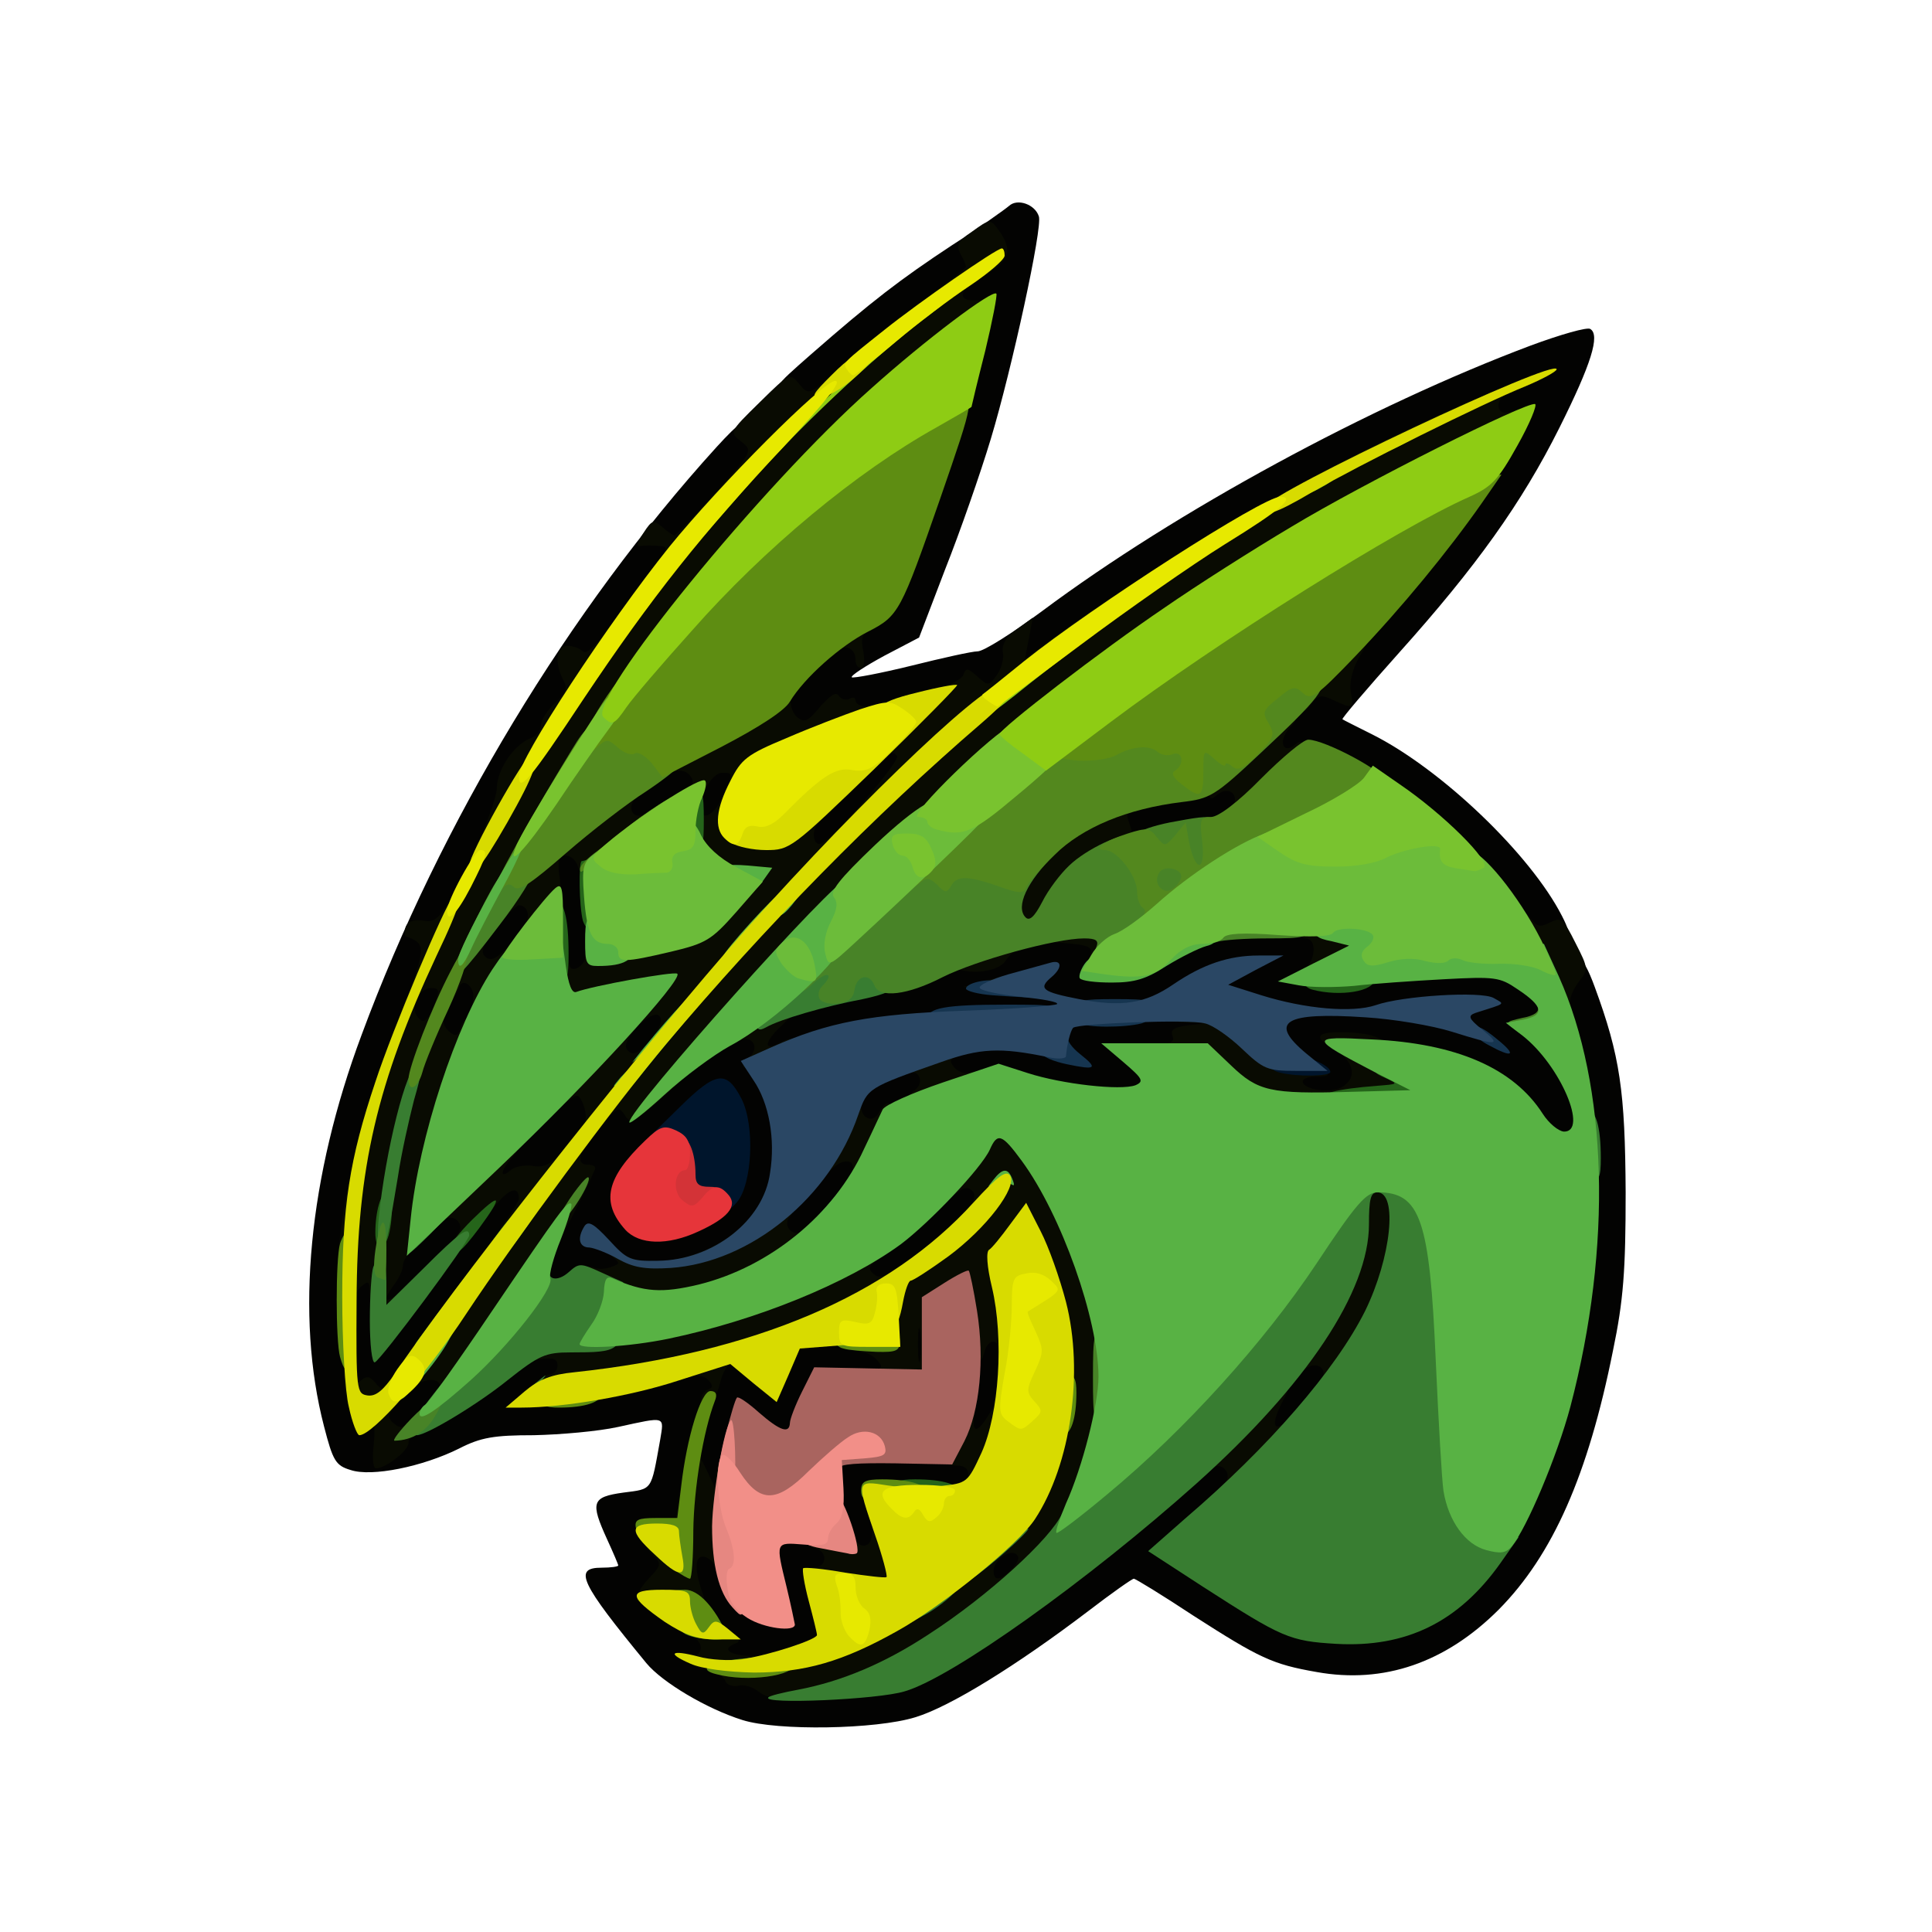 <?xml version="1.0" encoding="utf-8"?>
<!DOCTYPE svg PUBLIC "-//W3C//DTD SVG 1.0//EN" "http://www.w3.org/TR/2001/REC-SVG-20010904/DTD/svg10.dtd">
<svg version="1.0" xmlns="http://www.w3.org/2000/svg" width="32px" height="32px" viewBox="0 0 350 350" preserveAspectRatio="xMidYMid meet">
 <g fill="#030302">
  <path d="M134.5 311.6 c-6.4 -2 -14.5 -6.8 -17.4 -10.3 -12 -14.6 -13.3 -17.3 -8.1 -17.3 1.7 0 3 -0.2 3 -0.4 0 -0.2 -0.9 -2.3 -2 -4.7 -3.1 -6.8 -2.8 -7.7 2.9 -8.5 5.4 -0.7 5 -0.2 6.7 -9.6 0.7 -4.3 1.1 -4.2 -7.6 -2.3 -3.6 0.8 -10.5 1.4 -15.3 1.5 -7.2 0 -9.6 0.4 -13.5 2.4 -6.6 3.3 -15.9 5.2 -19.7 3.9 -2.7 -0.8 -3.2 -1.7 -4.8 -7.9 -5.2 -20 -2.8 -45.2 6.8 -70.9 14.3 -38.6 37.6 -77.1 64.3 -106.5 4.3 -4.7 5.3 -5.3 6.9 -4.4 1.1 0.7 1.9 2.5 2.1 5 0.2 3.6 -0.3 4.5 -7.3 11.9 -4.1 4.3 -7.5 8.1 -7.5 8.3 0 0.3 -2.4 3.6 -5.3 7.6 -3 3.9 -6.2 8.3 -7.2 9.8 -0.9 1.6 -2.6 2.8 -3.6 2.8 -1.4 0 -1.9 0.7 -1.9 3 0 2 -0.9 3.9 -2.5 5.4 -1.4 1.3 -2.5 3.1 -2.5 4 0 0.9 -0.8 1.9 -1.7 2.3 -3.1 1.1 -6.2 5.6 -6.3 9 0 3.9 -9.9 24.3 -11.7 24.3 -0.7 0 -1.3 1.1 -1.3 2.5 0 1.8 0.5 2.5 2 2.5 1.6 0 2 -0.7 2 -3.1 0 -2 1.1 -4.5 3.1 -7 2.6 -3.3 3.6 -3.9 7 -3.9 l3.9 0 0 -4.5 0 -4.5 4.4 0 c2.5 0 4.7 0.4 5 0.8 0.3 0.5 0.8 6.1 1.2 12.6 0.8 13.1 0.6 13.6 -5.3 13.6 l-3.3 0 0 -5.2 -0.1 -5.3 -3.7 4.3 c-2 2.3 -4.5 4.2 -5.4 4.2 -1.4 0 -1.8 0.8 -1.8 3.5 0 1.9 -0.8 5 -1.7 7 -1.4 2.8 -2.2 3.5 -4.7 3.5 -1.6 0 -3.8 -0.8 -4.8 -1.7 -1.1 -1 -2.2 -1.3 -2.8 -0.7 -2.6 2.6 -10 30.3 -10 37.4 0 2.7 0.3 3.1 2.2 2.8 1.3 -0.2 2.4 -1.1 2.6 -2.1 0.2 -1 2.2 -3.5 4.5 -5.7 3.3 -3.1 5 -4 7.9 -4 4 0 5.8 -1.9 5.8 -6.2 0 -1.6 2.2 -4.6 6.8 -9.1 5.4 -5.4 7.4 -6.7 9.9 -6.7 1.8 0 3.3 0.6 3.7 1.5 0.8 2.1 6 1.9 8 -0.4 1.7 -1.9 1.7 -2 -2.1 -2.3 -3.6 -0.3 -3.8 -0.5 -4.1 -4.2 -0.5 -5.4 3.7 -9.8 8.8 -9.4 3.3 0.3 3.5 0.6 3.8 4 0.2 2 -0.2 4.6 -0.7 5.7 -0.8 1.5 0.1 1.2 4 -1.5 2.9 -1.9 6.4 -3.4 8 -3.4 1.7 0 3.2 -0.6 3.5 -1.4 0.7 -1.9 7.6 -4.2 17.9 -5.9 4.4 -0.8 9.8 -2.4 12 -3.6 2.2 -1.1 5.6 -2.1 7.7 -2.1 2.5 0 4 -0.6 4.7 -1.7 0.7 -1.4 2.8 -1.8 11 -2.1 l10.1 -0.4 0 3.6 c0 4.4 1.1 4.5 7.1 0.8 6.8 -4.4 10.3 -5.2 22 -5.2 l10.9 0 0 4.3 c0 2.4 0.2 4.6 0.5 4.9 0.3 0.3 2.9 -0.1 5.7 -0.9 2.9 -0.7 10.2 -1.3 16.3 -1.3 9.2 0 11.5 0.3 14.2 2 l3.3 2 1.6 -2.5 c2.5 -3.8 4 -3 6.3 3.3 4.6 12.5 5.5 18.9 5.6 37.2 0 14.2 -0.4 19.6 -2.3 28.7 -4.5 22.5 -10.9 37 -20.7 46.9 -9.6 9.6 -20.8 13.5 -33 11.3 -8 -1.4 -10.3 -2.5 -22.3 -10.2 -5.6 -3.7 -10.5 -6.7 -10.8 -6.7 -0.3 0 -4 2.6 -8.3 5.9 -12.9 9.8 -25 17.3 -31.3 19.2 -7.1 2.2 -25 2.5 -31.3 0.5z m26.2 -8.1 c2.8 -0.8 9.3 -4.3 14.5 -7.8 l9.3 -6.2 -3.7 -0.3 c-3.8 -0.3 -3.8 -0.4 -3.8 -4.6 0 -5.3 1.6 -6.8 6.7 -6.4 3.5 0.3 3.8 0.6 4.1 3.6 0.2 2.2 -0.3 4.1 -1.5 5.5 -1.1 1.3 -1.2 1.7 -0.3 1.1 4.3 -3 21.9 -17.3 26.5 -21.6 7.6 -6.9 13.5 -6.5 13.5 0.8 0 2.7 -1 4.1 -5.5 8.1 l-5.5 4.9 9.1 5.9 c5 3.2 10.7 6.4 12.7 7.1 18.3 6.5 37.1 -11.5 45.1 -43.1 2.7 -10.7 5.1 -27.7 5.1 -35.9 l0 -6.6 -4.2 0 c-3.7 -0.1 -4.6 -0.5 -6.3 -3.2 -4.2 -6.5 -13.2 -11.5 -24.2 -13.3 l-4.3 -0.7 0 4.1 c0 4.6 -1.8 6.1 -7.2 6.1 -6.3 0 -7.8 -0.9 -7.8 -4.5 0 -1.8 -0.7 -3.8 -1.5 -4.5 -0.8 -0.7 -1.5 -2.7 -1.5 -4.4 0 -2.9 -0.4 -3.3 -4 -4.3 l-4 -1 0 3.3 c0 3.1 -0.3 3.4 -3 3.4 -2 0 -3 0.5 -3 1.5 0 1 -1 1.5 -2.9 1.5 -2.7 0 -3 0.3 -3.3 3.8 l-0.3 3.7 -7 0.3 c-3.8 0.2 -9.7 -0.2 -13 -0.9 -8.2 -1.8 -19.5 -1.8 -19.5 -0.1 0 0.7 -1.6 1.9 -3.4 2.7 -1.9 0.8 -3.9 2.2 -4.4 3.1 -0.6 1.1 -2 1.4 -4.8 1.2 -3.6 -0.3 -3.9 -0.5 -4.2 -3.7 -0.6 -5.7 0.4 -7.5 5 -9.3 2.4 -1 5.6 -1.8 7.2 -1.8 1.6 0 3.5 -0.8 4.2 -1.7 1 -1.5 2.8 -1.8 10.8 -1.8 7.6 0 9.6 -0.3 9.6 -1.4 0 -1.2 -2 -1.3 -11.7 -0.7 -12.9 0.7 -22.5 2.4 -31.9 5.7 l-6.1 2.2 1.3 3.6 c0.7 2 1.3 6.8 1.4 10.6 l0.1 7 3.2 -3.8 c3 -3.4 3.8 -3.8 7.3 -3.5 3.2 0.2 4 0.7 4.2 2.7 0.6 4 -0.6 6.7 -5.4 12 -3.7 4.2 -5.2 5.1 -7.9 5.1 -1.8 0 -3.8 -0.7 -4.5 -1.5 -1.2 -1.4 -1.5 -1.4 -3.4 0.3 -4.1 3.8 -8.9 5.4 -19 6.3 -5.5 0.5 -11 1.4 -12.2 2 -1.1 0.6 -3.6 0.9 -5.5 0.7 -5.3 -0.5 -5.2 -4.4 0.6 -18 0.5 -1.4 0.2 -1.8 -1.4 -1.8 -1.7 0 -2.1 0.6 -2.1 3.3 0 2.5 -2.1 6 -9.5 15.7 -8.8 11.8 -9.2 12.5 -6.9 12.8 1.6 0.2 2.4 1 2.4 2.3 0 2.7 0.7 2.4 6.1 -2.1 4.2 -3.5 5.4 -4 9.8 -4 l5.1 0 0 4 c0 4.8 0 4.8 11.4 1.5 4.7 -1.4 9.5 -2.5 10.6 -2.5 1.1 0 2 -0.4 2 -1 0 -1.6 7.6 -1.2 9 0.5 1.8 2.2 2.7 1.9 3.9 -1.6 l1.1 -3.1 8.9 0.4 c5.3 0.2 9.6 0.9 10.5 1.7 1.4 1.2 1.6 0.9 1.6 -2.8 0 -4 0.1 -4.1 3.5 -4.1 l3.5 0 0 7.5 0 7.4 -10.1 0.3 -10.1 0.3 -2.2 5.2 c-1.9 4.9 -2.4 5.3 -5.4 5.3 -1.8 0 -4.2 -0.4 -5.2 -1 -2.1 -1.1 -2.5 -0.4 -3.5 6.4 -0.7 4.4 -0.9 4.6 -4.1 4.6 -3.1 0 -3.4 0.3 -3.4 3 0 2.6 -0.4 3 -2.7 3 -1.4 0 -2.3 0.3 -1.9 0.7 0.3 0.4 2.9 0.6 5.6 0.4 4.8 -0.2 4.9 -0.2 5.9 3.4 1 3.7 3.7 7.5 5.2 7.5 0.4 0 0.5 -3.2 0.2 -7.1 l-0.6 -7.2 6.1 0.7 6.1 0.7 -0.6 -7.6 -0.6 -7.5 11.9 0 12 0 1.4 -10.7 1.5 -10.8 4.3 -0.3 4.2 -0.3 0 8.1 c0 8.1 -1.9 14 -4.5 14 -0.5 0 -1 2.1 -1 4.7 l0 4.8 -9 -0.3 -9 -0.2 0.3 6 0.4 6 -4 0 c-3.2 0 -4.2 0.4 -4.7 2 -0.3 1.1 -1 2 -1.5 2 -0.5 0 -0.7 2.8 -0.3 6.4 l0.6 6.4 -5.2 1.7 c-2.8 0.9 -4.9 2.1 -4.5 2.6 0.9 1.4 13.5 1 19.1 -0.6z m-37.5 -15.1 c-0.7 -1.2 -1.1 -1.3 -1.7 -0.4 -0.4 0.7 -0.2 1.6 0.6 2.1 1.8 1.1 2.3 0.4 1.1 -1.7z m1.8 -68.9 c3.5 -1.8 7 -6.1 7.6 -9.5 0.6 -2.8 -1.2 -10 -2.4 -10 -0.7 0 -12.8 12.2 -15.1 15.3 -1.2 1.5 -1.1 2.1 0.9 4.2 2.5 2.6 3.8 2.6 9 0z m95 -39 c0 -0.8 -0.4 -1.5 -0.9 -1.5 -0.5 0 -1.4 0.7 -2.1 1.5 -1 1.3 -0.9 1.5 0.9 1.5 1.2 0 2.1 -0.6 2.1 -1.5z"/>
  <path d="M228.2 256.7 c0.3 -3.9 1.2 -6.4 3.3 -9.1 2.5 -3.3 3.2 -3.7 6.9 -3.4 4 0.3 4.1 0.4 4.4 4.3 0.2 3.4 -0.3 4.7 -3.9 8.8 -3.4 4 -4.6 4.7 -7.6 4.7 l-3.5 0 0.4 -5.3z"/>
  <path d="M155.2 233.8 c-0.7 -0.7 -1.2 -2.6 -1.2 -4.3 0 -2.4 0.7 -3.5 3 -4.8 1.7 -1 5.7 -4.3 9 -7.3 5.3 -5 6.3 -5.5 9.7 -5.2 3.6 0.3 3.8 0.5 4.1 4.2 0.4 4.5 -1.7 7.2 -11.2 14.2 -6 4.5 -10.9 5.7 -13.4 3.2z"/>
  <path d="M272.5 166.8 c-6.2 -9.4 -19.4 -21.1 -29.5 -26.4 -1.9 -0.9 -5.7 -1.8 -8.5 -1.8 l-5 -0.1 -0.3 -4 c-0.2 -3.4 0.3 -4.6 3.3 -7.7 2.2 -2.4 4.4 -3.8 6 -3.8 1.7 0 2.5 -0.6 2.6 -1.7 0.1 -2.6 2.4 -5.9 11.7 -16.9 7.5 -8.9 18.2 -23.8 18.2 -25.3 0 -0.3 -0.8 -1.1 -1.9 -1.8 -1.6 -1 -4.5 0.2 -19.2 7.6 -20.2 10.1 -33.9 18.2 -49.6 29.2 -6.2 4.4 -12.1 7.9 -13.1 7.9 -1 0 -2.5 1.1 -3.2 2.5 -1.1 2 -2.1 2.5 -5.4 2.5 -2.3 0 -7.4 0.9 -11.4 2 -3.9 1.1 -9.2 2 -11.7 2 -3.1 0 -4.7 0.5 -5.1 1.5 -0.7 1.8 -7.4 2.1 -9.2 0.3 -0.7 -0.7 -1.2 -3.1 -1.2 -5.3 0 -3.6 0.6 -4.8 4.7 -8.8 2.6 -2.6 5.5 -4.7 6.5 -4.7 1 0 1.8 -0.4 1.8 -0.9 0 -0.5 1.5 -1.8 3.4 -2.9 2.9 -1.7 3.9 -3.5 7.9 -14.3 4.2 -11.4 11.7 -35.1 11.7 -36.9 0 -0.4 -1.2 -1 -2.7 -1.3 -3.1 -0.6 -8.2 2.8 -18.4 12.1 -6.5 6 -10.2 6.7 -13.1 2.8 -1.8 -2.4 -1.7 -2.4 5 -8.3 11.2 -9.8 16.3 -13.7 25.7 -19.9 5 -3.2 9.6 -6.5 10.3 -7.1 1.5 -1.4 4.7 -0.3 5.4 1.9 0.7 2 -4.9 27.7 -8.7 40.3 -1.9 6.3 -5.6 16.9 -8.3 23.7 l-4.7 12.3 -6.3 3.3 c-3.5 1.9 -6.1 3.6 -5.9 3.9 0.3 0.2 5.1 -0.7 10.8 -2.1 5.6 -1.4 11 -2.6 12 -2.6 1.1 0 6.3 -3.3 11.7 -7.3 24.4 -18.2 59.5 -37.2 88.5 -48.1 5.4 -2 10.3 -3.4 10.8 -3 1.8 1.1 0.2 6.3 -5.6 17.9 -6.8 13.6 -15.1 25.2 -29 40.7 -5.9 6.6 -10.5 12 -10.3 12.1 0.1 0.1 2.5 1.3 5.3 2.7 12.6 6.3 28.8 21.8 34.5 33 2.2 4.3 1.6 5 -4.4 5 -2.8 0 -3.8 -0.7 -6.1 -4.2z"/>
  <path d="M144.7 155.3 c-0.4 -0.3 -0.7 -2.3 -0.7 -4.2 0 -3.2 0.9 -4.6 7.3 -10.9 6.7 -6.6 7.7 -7.3 10.8 -7 3.2 0.3 3.4 0.5 3.6 4.3 0.3 3.7 -0.2 4.5 -6.7 11.3 -5.9 6.1 -7.5 7.2 -10.3 7.2 -1.9 0 -3.7 -0.3 -4 -0.7z"/>
  <path d="M201.7 152.5 c-0.4 -0.9 -0.7 -3.2 -0.7 -5 0 -3.2 0.2 -3.4 5 -4.4 2.8 -0.6 6.3 -1.1 7.8 -1.1 1.6 0 3.3 -0.5 3.9 -1.1 0.6 -0.6 2.8 -0.9 4.9 -0.7 3.7 0.3 3.9 0.5 4.2 4.2 0.2 2.1 -0.2 4.4 -0.8 5 -1 1 -7.7 2.4 -19.6 4.2 -3.3 0.5 -4.2 0.3 -4.7 -1.1z"/>
  <path d="M111.7 150.3 c-0.4 -0.3 -0.7 -2.3 -0.7 -4.4 0 -3.3 0.5 -4 4.9 -6.8 4.8 -3.1 5.2 -3.2 12.5 -2.5 7.3 0.7 7.6 0.8 7.6 3.3 0 1.4 -0.8 4.5 -1.7 6.8 -1.7 4.1 -2 4.3 -6 4.3 -3.3 0 -4.3 -0.4 -4.3 -1.6 0 -1.5 -0.2 -1.5 -2.5 0 -2.4 1.6 -8.6 2.2 -9.8 0.9z"/>
 </g>
 <g fill="#090b02">
  <path d="M137.5 306.5 c-1.1 -0.9 -2.8 -1.4 -3.8 -1.1 -1 0.2 -2.1 -0.2 -2.3 -0.9 -0.3 -0.8 -1.9 -1.7 -3.5 -2 -3.2 -0.7 -4.9 -2.5 -2.5 -2.5 2 0 2.1 -2.6 0.1 -3.4 -2.7 -1 -1.6 -2.6 1.8 -2.6 3.5 0.1 8.1 2.9 6 3.7 -2.9 1.1 -1 2.3 3.5 2.3 9 0 23.5 -6.5 34.5 -15.5 3.1 -2.5 6.3 -4.5 7.1 -4.5 0.9 0 1.6 -0.4 1.6 -1 0 -0.5 1.6 -3 3.5 -5.5 3.7 -4.9 8.5 -18.4 8.5 -23.8 0 -4 -2.4 -14.1 -4.6 -19.6 -1.3 -3.3 -1.9 -3.9 -3 -3 -1.1 0.9 -1.2 3.1 -0.7 9.8 0.5 7.6 0.4 8.9 -1.1 9.4 -1.1 0.5 -1.6 0.1 -1.6 -1.3 0 -2.6 -2 -2.6 -2.7 0 -1.2 4.7 -4.3 1.1 -4.3 -5.2 0 -1.5 -0.4 -2.9 -0.9 -3.2 -1.7 -1.1 -3.3 2.4 -3.8 8.4 l-0.6 6 -5.7 0 c-3.9 0 -6.2 -0.5 -7 -1.5 -1.1 -1.3 -0.8 -1.5 1.5 -1.5 2.3 0 2.6 -0.2 1.5 -1.5 -0.7 -0.8 -1.9 -1.5 -2.6 -1.5 -0.8 0 -1.4 -0.7 -1.4 -1.5 0 -0.9 0.9 -1.5 2.5 -1.5 2 0 2.5 -0.5 2.5 -2.5 0 -3.1 0 -3.1 -5.8 -0.1 -2.6 1.3 -7.6 3.3 -11.2 4.5 -3.6 1.2 -7.2 2.5 -8 2.8 -0.8 0.3 -2 0.5 -2.6 0.5 -0.6 -0.1 -1.5 1.4 -2 3.5 -0.9 3.6 -3.4 5.8 -3.4 3 0 -0.9 0.6 -1.7 1.3 -2 0.9 -0.3 0.9 -0.7 0 -1.7 -0.9 -1 -2.7 -1.1 -8.5 -0.2 -4 0.6 -10.6 1.4 -14.5 1.8 -6.4 0.6 -7.3 0.4 -7.3 -1 0 -0.9 0.7 -1.6 1.5 -1.6 0.8 0 1.5 -0.7 1.5 -1.6 0 -1.2 -0.7 -1.5 -3 -1.2 -2.6 0.4 -3 0.1 -3 -1.9 0 -2.1 0.4 -2.3 4.9 -2.3 5.1 0 24.3 -3.4 28.4 -4.9 1.4 -0.6 -0.7 -0.7 -5.5 -0.4 -9.8 0.7 -16.8 -1.5 -16.8 -5.3 0 -1.7 0.4 -2.2 1.5 -1.8 0.8 0.4 2.3 0.3 3.3 -0.1 1.6 -0.6 1.6 -0.7 -0.2 -2.1 -1.1 -0.7 -1.7 -1.7 -1.3 -2.1 0.4 -0.3 1.6 0.2 2.8 1.3 4.5 4.1 16.8 1.4 22.8 -5 1.7 -1.8 3.5 -2.6 5.9 -2.6 2.8 0 3.2 0.3 2.3 1.4 -1.6 1.9 1 4.1 2.7 2.4 0.9 -0.9 1.2 -0.5 1.2 1.8 0 2.5 -0.8 3.5 -5.2 6.3 -6.1 3.7 -3.1 3.2 5.6 -1 6.1 -3 14.9 -4.2 11.3 -1.5 -1.4 1.1 -1.5 1.5 -0.3 2.5 1 0.9 2.6 0.2 7.2 -3.3 8.3 -6.2 12.1 -10.3 10.6 -11.8 -0.8 -0.8 -1.5 -0.8 -2.7 0.2 -2.7 2.2 -1.8 -3.7 1.3 -8.6 2.4 -3.8 3.1 -4.3 6.4 -4.4 3.3 0 4.2 0.5 6.9 4.3 4.6 6.3 8.6 14.7 10.9 22.9 2.4 8.7 2.7 27.4 0.6 35.3 -3.1 11.9 -8.7 20.5 -13.3 20.5 -1.6 0 -2.3 0.6 -2.3 2 0 2.6 -10.8 10.7 -20.9 15.8 -6.5 3.2 -8.5 3.7 -15.5 4 -6.2 0.2 -8.6 -0.1 -10.1 -1.3z m45.9 -22.4 c1.2 -1.3 1.4 -2.1 0.6 -2.6 -1.3 -0.8 -4 1.2 -4 3.1 0 2 1.4 1.7 3.4 -0.5z m-16.7 -42.8 c-0.2 -1.6 -0.4 -0.5 -0.4 2.2 0 2.8 0.2 4 0.4 2.8 0.2 -1.3 0.2 -3.5 0 -5z"/>
  <path d="M115.4 289.9 c-0.3 -0.6 0.6 -2.3 2 -3.8 2.4 -2.5 2.5 -2.8 0.9 -4.4 -1.6 -1.6 -1.6 -1.7 0.9 -1.7 2.5 0 2.6 -0.3 3.8 -8.5 1.3 -9.2 2.6 -10.5 5 -5.2 l1.5 3.2 0.3 -2.7 c0.2 -1.6 0.8 -2.8 1.3 -2.8 0.5 0 0.9 4.7 0.9 10.5 0 6.5 -0.4 10.5 -1 10.5 -0.6 0 -1.3 -0.7 -1.6 -1.5 -0.4 -0.8 -1.3 -1.5 -2.1 -1.5 -1.6 0 -1.4 2.9 0.2 7.3 0.6 1.5 0 1.7 -5.3 1.7 -3.4 0 -6.4 -0.5 -6.8 -1.1z"/>
  <path d="M152.5 288.3 c-1.1 -0.2 -3 -0.6 -4.2 -0.9 -2.5 -0.5 -3.2 -3.4 -0.9 -3.4 2.3 0 2.7 -2.8 0.4 -3.5 -2.7 -0.9 -1.2 -2.1 3.5 -2.8 2.8 -0.4 3.7 -0.2 3.7 0.9 0 0.8 0.7 1.4 1.5 1.4 0.9 0 1.5 -0.9 1.5 -2.5 0 -1.8 0.5 -2.5 1.8 -2.5 2.1 0 4.2 5.5 4.2 10.9 0 3.1 -0.1 3.1 -4.7 3 -2.7 -0.1 -5.7 -0.3 -6.8 -0.6z"/>
  <path d="M221.8 268.8 c1.7 -1.7 -0.5 -4.3 -2.4 -2.7 -1.1 0.9 -1.4 0.7 -1.4 -1.3 0 -3.7 9.7 -13.8 13.2 -13.8 2.6 0 2.6 0.1 1.2 2.8 -2.2 4.2 -1.8 5.9 0.7 3.6 l2.1 -1.9 -0.7 3.5 c-1.4 6.5 -6 11 -11.2 11 -2.1 0 -2.4 -0.3 -1.5 -1.2z"/>
  <path d="M175.4 267.3 c0.1 -1.2 -0.6 -1.8 -2.1 -1.8 -1.2 0 -2.5 -0.4 -2.9 -0.7 -1.2 -1.3 0.6 -5.7 3.7 -9 l3.1 -3.3 -0.6 3.3 c-0.7 4 0.4 4.1 2.7 0.2 2.5 -4.1 3.7 -3.8 3.7 1 0 6.1 -2.7 12 -5.5 12 -1.6 0 -2.2 -0.6 -2.1 -1.7z"/>
  <path d="M67.7 261.8 c0.3 -3.5 0.2 -4.1 -0.8 -3 -1.9 1.8 -2.8 1.5 -2.2 -0.8 0.3 -1.1 0.1 -2 -0.5 -2 -1.5 0 -2.6 -8 -1.3 -9.3 0.8 -0.8 1.1 -0.3 1.1 1.7 0 2.3 0.3 2.6 1.4 1.7 1 -0.9 1.6 -0.8 2.6 0.4 1.1 1.4 1.4 1.3 2.6 -0.2 1.2 -1.6 1.3 -1.5 1.4 1.3 0 1.6 -0.5 3.5 -1 4 -0.8 0.8 -0.6 1.5 0.4 2.3 0.9 0.8 1.6 0.8 2 0.2 0.8 -1.2 3.6 -0.3 3.6 1 0 0.5 -0.7 0.9 -1.5 0.9 -0.8 0 -1.5 0.6 -1.5 1.4 0 1.4 -4.1 4.6 -5.9 4.6 -0.5 0 -0.7 -1.9 -0.4 -4.2z"/>
  <path d="M79.6 251.5 c0.7 -1.8 -2.6 -2.1 -4.4 -0.3 -0.9 0.9 -1.2 0.6 -1.2 -1.7 0 -3.2 3.5 -9 13.2 -22.1 3.7 -5 6.8 -9.6 6.8 -10.2 0 -2.8 -2.2 -1.8 -5.5 2.8 -2 2.7 -4.4 5 -5.2 5 -1.2 0 -1.3 -0.3 -0.4 -1.4 1.6 -1.9 -1 -4.1 -2.7 -2.4 -0.9 0.9 -1.2 0.5 -1.2 -1.7 0 -4.4 7.3 -11.5 11.9 -11.5 3.2 0 3.3 0.1 1.8 1.8 -2.1 2.3 -2.2 3.9 -0.2 2.2 0.8 -0.7 2.6 -1 4 -0.8 1.7 0.4 3.1 -0.2 4.6 -1.8 2.8 -3 4.9 -3.1 4.2 -0.4 -0.4 1.4 0 2 1.2 2 0.9 0 1.5 0.3 1.3 0.8 -4 9 -10.7 21 -16.6 30 -6 8.9 -8 11.2 -9.8 11.2 -1.7 0 -2.2 -0.4 -1.8 -1.5z"/>
  <path d="M239.6 249.6 c0.8 -2 -1.4 -3 -3.1 -1.6 -2.4 2 -1.9 -4.6 0.5 -8 4.7 -6.6 8 -15.4 8 -21.2 l0 -5.8 4.4 0 c5.1 0 5.6 0.8 5.6 8.3 0 8.6 -3.6 19 -9.2 27 -2.1 2.9 -7.2 4 -6.2 1.3z"/>
  <path d="M61 233.1 c0 -12.6 4.1 -30.5 11.2 -48.5 5.1 -12.9 5.1 -13.6 1.5 -14.9 -0.5 -0.1 -0.5 -0.9 -0.2 -1.8 0.4 -1 1.5 -1.4 3.3 -1.1 2.5 0.3 3 -0.3 8 -10.2 2.9 -6 5.2 -12 5.2 -13.9 0.1 -3.4 3.2 -7.9 6.2 -9 1 -0.4 1.8 -1.4 1.8 -2.3 0 -0.9 1.1 -2.7 2.5 -4 2.1 -1.9 2.4 -2.7 1.5 -4.3 -1.6 -3.1 -1.2 -6.1 0.8 -6.1 1 0 2.3 0.5 2.8 1 0.7 0.7 2.7 -1.4 6.2 -6.2 2.8 -4 6.1 -8.5 7.3 -10 1.9 -2.6 2 -2.8 0.2 -2.9 -1 -0.1 -2.4 -0.1 -3.1 0 -1 0.2 -0.9 -0.5 0.4 -2.4 1.5 -2.3 1.8 -2.4 3.4 -1 0.9 0.8 1.9 1.5 2.2 1.5 0.2 0 3.5 -3.4 7.3 -7.6 6.9 -7.7 6.9 -7.7 4.8 -9.4 -2.2 -1.7 -2.2 -1.7 3.3 -7.1 5.5 -5.4 5.5 -5.4 7.2 -3.3 1.8 2.1 1.8 2.1 7.7 -3.4 3.3 -3 9.7 -8.1 14.3 -11.4 4.5 -3.3 8.2 -6.2 8.2 -6.5 0 -0.2 -0.4 -1.3 -1 -2.3 -0.8 -1.5 -0.5 -2.3 1.9 -3.9 3.6 -2.6 3.5 -2.6 5.5 0.3 2.1 3.3 1.2 5.1 -3.5 7.8 -4.2 2.3 -4.7 4.4 -1 4.2 1.5 0 2.1 0.5 2.1 2 0 1.5 -2.3 3.9 -7.2 7.6 -15.7 11.9 -38.8 36.9 -54.5 59 -5.8 8.1 -19.6 30 -19 30 0.1 0 2.7 -2.2 5.6 -5 4.6 -4.3 5.9 -5 9.4 -5 3.7 0 3.9 0.1 2.2 1.3 -2 1.5 -1.2 4.2 1.1 3.3 1 -0.4 1.4 0.2 1.4 1.8 0 1.6 -1.5 3.6 -4.4 6 -5 4 -8.1 4.6 -8.9 1.6 -0.3 -1.1 -1.3 -2 -2.2 -2 -1.4 0 -1.6 0.7 -1 4.9 0.8 6.1 -0.8 9.1 -4.9 9.1 -2.4 0 -2.6 -0.2 -1.6 -1.5 1.2 -1.4 0.6 -3.5 -1 -3.5 -0.4 0 -2.3 1.8 -4.1 4.1 -2.3 2.9 -2.9 4.3 -2.1 5.1 0.9 0.9 1.7 0.7 3.2 -0.7 2 -1.8 2 -1.8 2 1.4 0 4.5 -2.9 9.1 -5.6 9.1 -1.7 0 -2.1 -0.5 -1.7 -1.9 0.5 -2.1 -1.8 -4.2 -2.5 -2.3 -0.2 0.7 -0.9 1.8 -1.5 2.5 -1.8 1.8 -1.9 4.3 -0.3 5.6 1.2 1 1.6 0.8 2.1 -0.9 0.3 -1.1 1.1 -1.8 1.6 -1.5 1.6 1 1 5.5 -1.6 12.6 -1.4 3.8 -3.4 11.5 -4.5 17.2 -1.5 7.1 -2.7 10.7 -4 11.9 -1.1 0.9 -2 2.2 -2 3 0 0.8 -0.7 2.3 -1.5 3.4 -2.5 3.3 -1.6 3.9 1.5 0.9 3 -2.9 3.9 -2.1 2 1.6 -0.8 1.3 -2.1 1.9 -4.5 1.9 -3.1 0 -3.5 -0.3 -3.5 -2.6 0 -2.2 -0.2 -2.5 -1.5 -1.4 -0.8 0.7 -1.5 1.9 -1.5 2.6 0 0.8 -0.7 1.4 -1.5 1.4 -1.1 0 -1.5 -1.1 -1.5 -3.9z m17.7 -51.1 c1 -2.7 0.9 -3 -0.7 -3 -2 0 -3.6 3.3 -2.5 5 1.1 1.7 2 1.1 3.2 -2z"/>
  <path d="M154.3 212.5 c0.9 -2.3 -1.2 -2.9 -3.4 -0.9 -1.8 1.7 -1.9 1.6 -1.9 -1.2 0 -4.4 3.2 -11.4 5.3 -11.4 0.9 0 1.7 0.6 1.7 1.4 0 2.3 2.2 3.1 3.2 1.2 2.8 -5 3.8 1.8 1.2 8.4 -1.3 3.2 -2.1 4 -4.1 4 -1.8 0 -2.4 -0.4 -2 -1.5z"/>
  <path d="M106.1 202.8 c0.1 -0.7 -0.1 -2.1 -0.6 -3.1 -0.6 -1.4 -1 -1.5 -2.1 -0.6 -1.1 0.9 -1.4 0.6 -1.4 -1.7 0.1 -3.8 7.1 -11.4 10.5 -11.4 2 0 2.5 -0.5 2.5 -2.6 0 -2.3 -0.3 -2.5 -2.2 -2 -1.3 0.4 -4.7 0.9 -7.6 1.3 l-5.3 0.6 0.3 -5.3 c0.2 -3.2 0.8 -5.5 1.6 -5.8 0.7 -0.2 1.2 0.5 1.2 1.7 0 1.4 0.5 1.9 1.5 1.5 0.8 -0.4 1.5 -1.2 1.5 -2 0 -0.8 0.2 -1.4 0.5 -1.4 0.3 0 4.6 -0.9 9.5 -2 7.9 -1.8 9.4 -2.4 12.4 -5.7 l3.4 -3.8 -2.6 -1.1 c-4.4 -1.8 -5.4 -3.8 -5 -9.9 0.2 -3.2 -0.1 -5.5 -0.7 -5.5 -0.5 0 -0.2 -0.5 0.8 -1.1 1.4 -0.8 1.5 -1.4 0.7 -2.4 -0.6 -0.8 -1.8 -1.1 -2.7 -0.8 -1.1 0.4 -1.4 0 -1.1 -1.8 0.2 -1.9 2.1 -3.3 8.8 -6.7 4.7 -2.4 8.7 -4.7 8.8 -5.3 0.2 -0.5 1.4 -0.9 2.7 -0.9 1.7 0 2.2 0.4 1.8 1.8 -0.2 1 0.3 2.4 1.1 3.1 1.3 1.1 2 0.8 4.2 -1.9 1.9 -2.1 2.9 -2.8 3.4 -1.9 0.4 0.6 1.3 0.8 1.9 0.5 0.6 -0.4 1.1 -0.2 1.1 0.3 0 0.6 0.9 1.1 2 1.1 3.2 0 2.6 3.6 -0.7 4.5 -5.9 1.4 -19.3 7.8 -19.3 9.1 0 0.8 -1 1.4 -2.6 1.4 -2.2 0 -2.4 0.3 -1.9 2.3 0.7 2.5 4.1 5.7 5.9 5.7 0.7 0 2.1 -0.7 3.2 -1.5 1 -0.8 3.2 -1.5 4.8 -1.5 2.4 0 2.6 0.2 1.6 1.5 -1.1 1.4 -0.5 3.9 0.8 3.3 2.3 -1 14.3 -14.9 13.7 -15.8 -0.5 -0.8 -1.1 -0.8 -2.1 0.1 -1.1 0.9 -1.4 0.6 -1.4 -1.8 0 -3.9 6.2 -9.9 11.2 -10.8 2 -0.4 3.9 -1.4 4.3 -2.2 0.5 -1.4 0.8 -1.3 2.5 0.2 2 1.8 2.1 1.8 3.5 -0.1 0.8 -1 1.4 -2.9 1.2 -4.1 -0.3 -1.5 0.5 -2.8 2.5 -4.3 l2.9 -2.1 -0.7 3.7 -0.7 3.7 5.9 -4.3 c18.8 -13.6 44.4 -28.5 66.6 -38.7 13.4 -6.1 18.3 -7.7 14.4 -4.8 -2 1.5 -1.2 4 1 3.1 0.9 -0.4 1.4 0.2 1.4 1.7 0 1.8 -2.1 3.2 -12.8 8.4 -40.6 19.7 -82.6 51.2 -115.1 86.1 l-10.3 11.2 3.6 0 c4.2 0 4.4 0.7 1.1 3.9 -3 2.8 -3.3 4.6 -0.4 3.1 2.9 -1.6 3.4 -0.7 1.4 2.4 -1.2 1.7 -2.6 2.6 -4.4 2.6 -3.6 0 -4.5 -1 -2.4 -2.5 1.9 -1.4 0.8 -3.9 -1.3 -3.1 -0.8 0.3 -1.4 0.1 -1.4 -0.5 0 -0.6 -1.7 0.5 -3.7 2.4 -14.1 13.1 -14.8 13.7 -16 11.9 -1 -1.6 -1.2 -1.6 -3 0.1 -2.3 2 -4.5 2.3 -4.2 0.5z m12.3 -15.1 c1.3 -1.8 1.7 -3 1 -3.7 -1.3 -1.3 -6.9 4.4 -5.9 6 1 1.6 2.5 0.8 4.9 -2.3z m12.8 -43.9 c1.6 -3.7 1.6 -3.8 -0.3 -3.8 -1.8 0 -3.9 3.4 -3.9 6.4 0 2.7 2.7 1.1 4.2 -2.6z"/>
  <path d="M224.5 199.5 c-1.6 -0.9 -4 -2.7 -5.2 -4.2 -1.3 -1.6 -3.5 -2.8 -5.9 -3.2 -4 -0.6 -6 -3.1 -2.5 -3.1 1.4 0 1.9 -0.5 1.5 -1.4 -0.4 -1.1 0.4 -1.6 3.3 -1.9 3.2 -0.3 3 -0.4 -1.4 -0.5 -8.2 -0.3 -6.3 -2.2 2.1 -2.2 7.3 0 7.5 0.1 11.5 3.9 2.2 2.1 5.4 4.1 7.1 4.4 1.7 0.4 3.8 1.4 4.6 2.2 1.4 1.3 1.3 1.5 -1 1.5 -1.4 0 -2.6 0.4 -2.6 0.9 0 1.5 4.9 2.2 7 1.1 2.9 -1.6 2.4 -4.6 -1 -6.7 -4 -2.3 -3.8 -3.3 0.8 -3.3 5.2 0 8.2 1 8.2 2.6 0 0.8 1.1 1.9 2.5 2.4 2 0.8 2.5 1.6 2.5 4.3 l0 3.4 -10.7 0.6 c-15.1 1 -17.4 0.9 -20.8 -0.8z"/>
  <path d="M164 199.4 c0 -0.4 0.7 -1.2 1.7 -1.9 1.9 -1.4 0.8 -3.9 -1.3 -3.1 -0.9 0.3 -1.4 -0.2 -1.4 -1.5 0 -2.3 3.5 -3.9 8.5 -3.9 3.9 0 5.5 1.5 2.3 2.3 -1.8 0.5 -1.9 0.9 -0.9 2.1 0.7 0.8 1.9 1.2 2.7 0.9 0.9 -0.3 1.4 0.2 1.4 1.5 0 1.3 -1 2.4 -3.1 3.1 -3.5 1.2 -9.9 1.5 -9.9 0.5z"/>
  <path d="M278 177 c-3.8 -7.5 -4.2 -15.4 -0.5 -10.4 0.9 1.3 1.6 1.4 3.3 0.5 2 -1 2.4 -0.7 4.6 3.7 2.4 4.7 2.4 4.8 0.5 7.2 -1 1.4 -1.7 3.1 -1.4 3.8 0.2 0.7 -0.4 1.2 -1.5 1.2 -1.4 0 -2.9 -1.7 -5 -6z"/>
  <path d="M179.5 177.4 c6.4 -1.7 7 -1.7 5.5 0.1 -0.8 1 -2.9 1.5 -5.9 1.4 l-4.6 -0.1 5 -1.4z"/>
  <path d="M236.3 175.6 c2.1 -1.6 2.3 -5.6 0.2 -5.6 -0.8 0 -1.5 -0.7 -1.5 -1.5 0 -1.1 1.1 -1.5 3.8 -1.5 6.6 0 8.2 0.9 8.2 4.5 0 3.7 -2.8 5.5 -8.8 5.5 -3.3 -0.1 -3.5 -0.2 -1.9 -1.4z"/>
  <path d="M172 173.8 c0 -2.1 3.6 -3.8 7.8 -3.8 2.6 0 2.7 -0.2 2.4 -4.5 -0.2 -2.5 0.1 -5.9 0.8 -7.5 1.5 -3.7 8.1 -9.7 12.6 -11.6 3.8 -1.6 11.4 -1.9 11.4 -0.4 0 0.6 -0.7 1 -1.6 1 -1.1 0 -1.4 0.5 -1 1.6 0.3 0.9 0.6 1.7 0.6 2 0 0.2 0.7 0.1 1.5 -0.2 1 -0.4 1.5 0 1.5 1.4 0 1.4 -1.3 2.4 -4.4 3.6 -4.2 1.6 -11.6 8.4 -11.6 10.6 0 0.6 2.3 1 5 1 l5 0 0 4 c0 3.6 -0.2 4 -2.6 4 -2 0 -2.4 -0.4 -1.9 -1.9 0.5 -1.6 -0.1 -1.9 -5.2 -2.3 -3.2 -0.3 -5.9 -0.1 -6.1 0.3 -0.2 0.5 -0.9 0.9 -1.5 0.9 -0.7 0 -1.8 0.9 -2.5 2 -1.7 2.8 -10.2 2.7 -10.2 -0.2z"/>
  <path d="M223 146.5 c1.9 -2.2 -0.3 -4.4 -2.5 -2.5 -1.3 1.1 -1.5 0.8 -1.5 -1.7 0 -4.3 8.4 -12.3 12.9 -12.3 3.3 0 3.4 0.1 1.7 1.9 -2.1 2.3 -1.2 4.9 1 3 1.1 -0.9 1.4 -0.6 1.4 1.8 0 4 -7.4 11.3 -11.4 11.3 -2.5 0 -2.7 -0.2 -1.6 -1.5z"/>
  <path d="M236 125.9 c0 -4.4 5.1 -9.9 9.3 -9.9 l2.7 0 -1.9 3.3 c-1.1 2 -1.7 4.4 -1.4 6 0.6 3.1 0.4 3.2 -3.2 1.5 -2.2 -1 -2.7 -0.9 -4 0.8 -1.3 1.8 -1.4 1.7 -1.5 -1.7z"/>
  <path d="M155 119.6 c0 -2.2 -1.9 -3 -3.5 -1.6 -1.3 1 -1.5 0.8 -1.5 -1.8 0 -3.2 1.4 -4.2 6.1 -4.2 3.1 0 3.9 1.4 1.3 2.4 -1.2 0.5 -1.5 1.4 -1 3.6 0.3 1.7 0.1 3 -0.4 3 -0.6 0 -1 -0.6 -1 -1.4z"/>
 </g>
 <g fill="#00152c">
  <path d="M128.5 219 c-0.3 -0.5 -1.7 -1 -2.9 -1 -2 0 -2.4 -0.6 -2.9 -4.2 -0.4 -2.8 -1.4 -4.8 -2.9 -5.9 l-2.3 -1.8 5.7 -5.6 c6.5 -6.4 8.4 -6.7 11.1 -1.5 2.5 4.8 2 15.5 -0.8 18.8 -2.1 2.4 -4 2.8 -5 1.2z"/>
  <path d="M120.5 197.1 c2.6 -2.9 6.5 -5.8 6.5 -4.8 0 0.1 -2.1 2 -4.7 4.2 -4.4 3.5 -4.6 3.6 -1.8 0.6z"/>
  <path d="M231.8 194.3 c-3 -0.8 -2.1 -3.3 1.2 -3.3 3.2 0 8 1.9 8 3.2 0 0.8 -6.1 0.9 -9.2 0.1z"/>
 </g>
 <g fill="#163550">
  <path d="M193.3 192.8 c-2.4 -0.5 -4.3 -1.3 -4.3 -1.8 0 -2.2 1.4 -4 3.2 -4 1 0 1.7 0.4 1.3 0.9 -0.3 0.5 0.7 1.9 2.1 3 3.4 2.7 3 3 -2.3 1.9z"/>
  <path d="M269.8 189.4 c-1.6 -0.8 -2.8 -1.9 -2.8 -2.4 0 -1.6 1.3 -1.2 4.5 1.5 3.3 2.7 2.5 3.2 -1.7 0.9z"/>
  <path d="M168 184.6 c0 -2 3.2 -2.6 14.3 -2.6 9 0 9.7 0.1 9.7 2 0 1.9 -0.7 2 -12 2 -9.6 0 -12 -0.3 -12 -1.4z"/>
  <path d="M195.7 185.3 c-0.4 -0.3 -0.7 -1.5 -0.7 -2.5 0 -1.6 0.9 -1.8 7 -1.8 6.2 0 7 0.2 7 1.9 0 1.1 -0.9 2.1 -2.2 2.5 -3.1 0.8 -10.3 0.8 -11.1 -0.1z"/>
  <path d="M179.8 180.3 c-2.7 -0.2 -4.8 -0.8 -4.8 -1.2 0 -1.2 5.4 -2.1 5.8 -1 0.2 0.5 2 0.9 4 1 2.1 0 4.6 0.4 5.7 0.9 2.2 0.9 -1.3 1 -10.7 0.3z"/>
 </g>
 <g fill="#25651a">
  <path d="M162 270 c0 -1.6 0.7 -2 3.8 -2 5.2 0 8.2 1 8.2 2.6 0 1 -1.6 1.4 -6 1.4 -5.3 0 -6 -0.2 -6 -2z"/>
  <path d="M81.6 226.2 c-0.3 -0.5 1.5 -2.8 3.9 -5.2 5.3 -5.2 5.8 -4.6 1.3 1.5 -3.4 4.5 -4.3 5.2 -5.2 3.7z"/>
  <path d="M88 226.9 c0 -0.3 1.1 -2 2.5 -3.9 1.4 -1.9 2.5 -3 2.5 -2.4 -0.1 1 -5 7.3 -5 6.3z"/>
  <path d="M68 223.3 c0 -3.8 1 -7.3 2.1 -7.3 1 0 1.2 4.4 0.3 7.8 -0.9 3.1 -2.4 2.8 -2.4 -0.5z"/>
  <path d="M81 219.7 c0 -0.2 1.5 -1.6 3.3 -3.3 l3.2 -2.9 -2.9 3.3 c-2.8 3 -3.6 3.7 -3.6 2.9z"/>
  <path d="M239 199.5 c0 -1.4 2.9 -2.2 10.5 -2.8 3.8 -0.3 3.9 -0.3 1.5 -1.4 -2.1 -0.9 -2.2 -1.2 -0.8 -1.8 0.9 -0.3 2.9 -0.5 4.5 -0.3 2.4 0.3 2.8 0.8 3.1 4.1 l0.3 3.7 -9.5 0 c-7.7 0 -9.6 -0.3 -9.6 -1.5z"/>
  <path d="M237.8 179.3 c-1 -0.2 -1.8 -1.1 -1.8 -1.9 0 -1.1 1.5 -1.4 6.5 -1.4 4.9 0 6.5 0.3 6.5 1.4 0 2.2 -6.2 3.2 -11.2 1.9z"/>
  <path d="M99 170.5 c0 -5.7 0.3 -7.5 1.4 -7.5 1.7 0 2.6 3.1 2.6 9.8 0 4.5 -0.3 5.2 -2 5.2 -1.8 0 -2 -0.7 -2 -7.5z"/>
  <path d="M105.6 166.8 c-0.7 -2.6 -0.8 -10.8 -0.2 -10.8 0.2 0 1.1 -0.3 2 -0.6 1.4 -0.5 1.6 0.4 1.6 6.5 0 5.4 -0.3 7.1 -1.4 7.1 -0.7 0 -1.6 -1 -2 -2.2z"/>
  <path d="M123 148.5 c0 -5 0.2 -5.5 2.3 -5.5 2 0 2.2 0.5 2.2 5.5 0 5 -0.2 5.5 -2.2 5.5 -2.1 0 -2.3 -0.5 -2.3 -5.5z"/>
 </g>
 <g fill="#2a4764">
  <path d="M112 228.1 c-1.9 -1.1 -4.3 -2 -5.2 -2.1 -1.9 0 -2.3 -1.7 -0.9 -3.9 0.7 -1 1.7 -0.4 4.4 2.5 3.3 3.6 3.9 3.9 8.9 3.8 9.9 -0.1 19.1 -7.2 20.3 -15.9 1 -6.2 -0.2 -12.7 -3 -16.8 l-2.3 -3.5 5.6 -2.5 c10.2 -4.5 17.8 -6 34.9 -6.6 8.9 -0.3 16.4 -0.9 16.8 -1.2 0.3 -0.4 -2.6 -0.9 -6.4 -1.3 -3.9 -0.4 -7.3 -1.1 -7.6 -1.6 -0.3 -0.5 2.1 -1.6 5.2 -2.5 3.2 -0.9 6.6 -1.8 7.6 -2.1 2.1 -0.6 2.2 0.9 0.2 2.6 -2.5 2.1 -1.7 2.7 5 4 7.8 1.5 12 0.8 17.1 -2.7 5.3 -3.6 10 -5.2 15.4 -5.2 l4.5 0 -5 2.6 -5 2.7 6 1.9 c8 2.5 16.5 3.2 20.7 1.8 4.8 -1.7 19.1 -2.6 21.4 -1.3 2.1 1.2 2.3 0.9 -3.3 2.7 -1.4 0.5 -1.3 1 1.2 3 3.7 3 2.8 3 -5.5 0.4 -3.5 -1.1 -10.6 -2.3 -15.6 -2.6 -14.8 -1 -17.7 0.8 -10.7 6.6 l3.8 3.1 -5.7 0 c-5.2 0 -5.9 -0.3 -9.8 -4 -2.3 -2.2 -5.3 -4.3 -6.7 -4.6 -2.8 -0.8 -23 0 -23.9 0.8 -0.5 0.6 -1.1 3 -1.3 5.2 -0.1 0.4 -1.6 0.5 -3.3 0.1 -8.6 -1.8 -12.3 -1.6 -19.3 0.9 -13.4 4.7 -13.3 4.7 -15 9.5 -5.1 15 -19.5 26.8 -34 27.8 -4.7 0.3 -6.8 -0.1 -9.5 -1.6z"/>
  <desc>cursor-land.com</desc><path d="M148 220.5 c2.5 -2.7 5.3 -6.1 6.3 -7.5 1.7 -2.4 1.7 -2.4 0 0.8 -0.9 1.8 -3.8 5.1 -6.2 7.5 l-4.5 4.2 4.4 -5z"/>
 </g>
 <g fill="#387d31">
  <path d="M139.2 307.5 c0.2 -0.3 2.7 -0.9 5.4 -1.4 7.9 -1.5 15.7 -4.8 23.6 -10 10.7 -6.9 22.2 -17.4 24.2 -21.9 1 -2.3 3.9 -5.5 6.7 -7.7 9.9 -7.5 27.4 -27 36.3 -40.5 l8.7 -13 5.5 0 c3 0 6.3 0.4 7.3 1 3.9 2.1 5.3 8.5 6.2 29.5 0.5 11 1.1 21.6 1.4 23.6 0.9 5.4 4 9.7 7.5 10.6 l3.1 0.8 -3.3 4.7 c-7.6 10.7 -17.1 15.3 -29.7 14.6 -8.5 -0.5 -9.8 -1.1 -24.1 -10.3 l-10 -6.5 6.7 -5.9 c15.2 -13 27.3 -27 32.6 -37.6 4.7 -9.6 6 -21.5 2.2 -21.5 -1.2 0 -1.5 1.3 -1.5 5.8 0 12.1 -11.2 29 -31.3 47 -19.6 17.5 -44.2 35.1 -52.8 37.6 -4.8 1.5 -26 2.4 -24.7 1.1z"/>
  <path d="M165.5 293.3 c2.6 -2.4 8.8 -6.5 7.3 -4.7 -0.9 1 -3.2 2.8 -5 3.8 -1.8 1 -2.8 1.5 -2.3 0.9z"/>
  <path d="M175.9 285.7 c0.8 -1 3.7 -3.7 6.5 -6 2.8 -2.3 4.5 -3.4 3.7 -2.4 -0.8 1 -3.7 3.7 -6.5 6 -2.8 2.3 -4.5 3.4 -3.7 2.4z"/>
  <path d="M75 258.4 c0 -1.6 3.2 -5.9 12 -15.8 3 -3.5 6.6 -7.9 8 -9.9 2.6 -3.8 5.7 -6 4.7 -3.2 -0.9 2.3 1.2 2.9 3.4 0.9 1.8 -1.6 2.1 -1.6 5.8 0.1 l4 1.8 -0.2 5.8 c-0.1 6.6 -0.5 6.9 -9.3 6.9 -4.6 0 -5.7 0.5 -11.4 5 -5.3 4.3 -14.7 10 -16.5 10 -0.3 0 -0.5 -0.7 -0.5 -1.6z"/>
  <path d="M92.5 254.4 c0.6 -0.5 2.3 -2 4 -3.4 2.9 -2.4 2.9 -2.4 1 -0.2 -1.1 1.3 -2.9 2.8 -4 3.4 -1.1 0.6 -1.5 0.6 -1 0.2z"/>
  <path d="M67 239.2 c0 -4.4 0.3 -8.7 0.6 -9.6 1.1 -3 2.4 -1.6 2.4 2.6 l0 4.2 6.8 -6.7 c6.4 -6.4 8.2 -7.7 8.2 -5.9 0 1.1 -16 22.6 -17.1 23 -0.5 0.2 -0.9 -3.2 -0.9 -7.6z"/>
  <path d="M75.7 242.8 c0.5 -0.7 3.1 -4.2 5.8 -7.8 5.1 -6.9 7.4 -9.6 6 -7 -1.5 2.6 -11.7 16 -12.2 16 -0.3 0 -0.1 -0.6 0.4 -1.2z"/>
  <path d="M77 223.5 c1.9 -1.9 3.6 -3.5 3.9 -3.5 0.3 0 -1 1.6 -2.9 3.5 -1.9 1.9 -3.6 3.5 -3.9 3.5 -0.3 0 1 -1.6 2.9 -3.5z"/>
  <path d="M68.6 220.8 c1.2 -12.3 5.1 -27.8 7 -27.8 1 0 0.8 1.5 -0.6 6.3 -0.9 3.5 -2.3 9.7 -2.9 13.8 -1.9 11.5 -2.2 12.9 -3.1 12.9 -0.5 0 -0.7 -2.4 -0.4 -5.2z"/>
  <path d="M286 207.5 c0 -4.9 0.3 -6.5 1.4 -6.5 1.7 0 2.6 3.1 2.6 8.8 0 3.5 -0.3 4.2 -2 4.2 -1.8 0 -2 -0.7 -2 -6.5z"/>
  <path d="M137 184.1 c0 -2.3 1.1 -3.8 5 -7.1 l5 -4.2 6.7 0.8 c6.8 0.7 8.3 1.5 8.3 4.6 0 1.2 -1.5 1.9 -5.7 2.8 -6.9 1.3 -15.1 3.7 -17.5 5.1 -1.5 0.8 -1.8 0.5 -1.8 -2z"/>
 </g>
 <g fill="#488327">
  <path d="M74.5 257 c4.9 -5 7.2 -5.3 4.4 -0.6 -1.7 3 -4.2 4.5 -7.4 4.6 -0.5 0 0.9 -1.8 3 -4z"/>
  <path d="M198 249.5 c0 -7.8 0.2 -8.5 2 -8.5 1.8 0 2 0.7 2 8.5 0 7.8 -0.2 8.5 -2 8.5 -1.8 0 -2 -0.7 -2 -8.5z"/>
  <path d="M68.4 231.4 c-0.7 -0.3 -0.8 -2 -0.4 -4.9 1 -6.6 2 -6.7 2 -0.2 0 3.1 -0.1 5.7 -0.2 5.6 -0.2 0 -0.8 -0.3 -1.4 -0.5z"/>
  <path d="M101.6 219.8 c1.9 -3.4 4.7 -6.9 5 -6.5 0.7 0.7 -3.7 7.7 -4.8 7.7 -0.5 0 -0.6 -0.6 -0.2 -1.2z"/>
  <path d="M274.4 186.5 c-1.8 -1.3 -1.7 -1.4 1.4 -2.1 2.2 -0.4 3.1 -1.1 2.8 -2 -0.3 -0.8 -0.1 -1.4 0.4 -1.4 0.6 0 1 1.6 1 3.5 0 3.9 -2.1 4.7 -5.6 2z"/>
  <path d="M148.5 181 c-0.4 -0.7 -0.2 -1.7 0.4 -2.3 2.3 -2.3 1 -2.9 -1.4 -0.7 -1.9 1.8 -2.5 2 -2.5 0.8 0 -3.4 3.5 -8 11.4 -15.2 l8.4 -7.6 7.3 0 c4 0 8.7 0.5 10.5 1.2 3.1 1.1 3.5 1 7.8 -3 6.2 -5.8 6.7 -5.3 0.7 0.6 -5 4.8 -7.2 9.5 -5.3 11.4 0.7 0.7 1.6 -0.1 3 -2.8 1.1 -2.2 3.3 -5.1 4.9 -6.6 3.1 -3 9.9 -6.2 11.3 -5.3 0.4 0.3 1 0.1 1.2 -0.5 0.1 -0.5 2.7 -1.4 5.7 -2 9.2 -1.7 9.1 -1.8 9.1 5 0 5.1 -0.3 6 -1.8 6 -0.9 0 -2.2 1 -2.7 2.3 -0.6 1.2 -2 2.3 -3.2 2.5 -1.3 0.2 -2.3 1.1 -2.3 2 -0.1 2.4 -4.5 5.3 -9.1 5.9 -3.4 0.5 -3.8 0.3 -3.3 -1.1 0.5 -1.2 0 -1.6 -2.2 -1.6 -5.2 0 -19.6 4 -25.6 7 -6.4 3.3 -11.5 3.9 -12.4 1.5 -0.9 -2.3 -3.2 -1.8 -3.6 0.8 -0.2 1.5 -1.1 2.3 -3 2.5 -1.4 0.2 -2.9 -0.2 -3.3 -0.8z"/>
  <path d="M82 176.1 c0 -0.6 2 -5.2 4.5 -10.1 3.8 -7.6 4.9 -9 7 -9 1.3 0 2.6 0.4 3 1 0.3 0.5 -2.4 4.9 -6.1 9.7 -6.6 8.7 -8.4 10.5 -8.4 8.4z"/>
  <path d="M219 168.6 l0 -2.6 9 0 c8.3 0 9 0.1 9 2 0 1.8 -0.7 2 -7.4 2 -4.1 0 -8.1 0.3 -9 0.6 -1.2 0.5 -1.6 0 -1.6 -2z"/>
 </g>
 <g fill="#53881e">
  <path d="M74 195.5 c0 -2.1 4.3 -13.2 7.6 -19.5 4.5 -8.9 4.2 -3.1 -0.4 6.9 -2.2 4.7 -4.3 9.8 -4.7 11.4 -0.8 2.8 -2.5 3.7 -2.5 1.2z"/>
  <path d="M206.3 166.6 c1.2 -0.9 1.4 -1.6 0.8 -2.1 -0.6 -0.3 -1.1 -1.7 -1.1 -2.9 0 -2.9 -3.6 -7.6 -5.8 -7.6 -2.4 0 -0.3 -1.6 4.1 -3 3.4 -1.1 4 -1 5.3 0.7 1.4 1.7 1.5 1.7 3.3 -0.4 l1.9 -2.3 0.6 3.5 c1.1 5.5 3 5.6 2.4 0.1 -0.5 -4.2 -0.4 -4.6 1.6 -4.6 1.3 0 4.8 -2.6 9.1 -7 3.8 -3.8 7.6 -7 8.5 -7 3 0 14 5.9 14 7.5 0 2.6 -4.3 5.8 -13.7 9.9 -4.8 2.2 -11.2 5.5 -14.1 7.3 -2.9 1.8 -6.1 3.3 -7.2 3.3 -1.3 0 -2 0.7 -2 1.8 0 2.8 -2 4.2 -5.9 4.2 -3.3 -0.1 -3.4 -0.2 -1.8 -1.4z m7.7 -7.8 c0 -1.5 -3.2 -2.1 -4 -0.7 -1.3 2 0.9 4.3 2.6 2.8 0.8 -0.6 1.4 -1.6 1.4 -2.1z"/>
  <path d="M89 162.2 c0 -1.2 7.2 -14.3 14.6 -26.4 2.6 -4.3 3.3 -4.7 6.6 -4.8 2 0 4 0.5 4.3 1 0.3 0.6 1.5 1 2.6 1 2.1 0 5.8 3.6 5.9 5.5 0 0.6 -2.7 2.7 -6 4.9 -3.3 2.1 -9.8 7.1 -14.4 11.1 -6.2 5.4 -8.6 7.1 -9.5 6.2 -0.8 -0.8 -1.5 -0.6 -2.6 0.9 -0.9 1.2 -1.4 1.4 -1.5 0.6z"/>
  <path d="M169.8 160.3 c-1.4 -1.3 -2 -1.4 -3.2 -0.3 -1.4 1.1 -1.6 0.8 -1.6 -1.7 0 -3.3 2.2 -5.5 16.2 -17.2 8.2 -6.8 8.9 -7.2 13.2 -7 2.5 0.2 5.1 -0.3 6 -1 2 -1.7 19.5 -0.6 23.4 1.5 3.3 1.7 5 1.8 3.4 0.2 -0.7 -0.7 -1.2 -3.1 -1.2 -5.4 0 -3.6 0.5 -4.6 2.9 -6.3 3.4 -2.4 8.3 -2.7 10.1 -0.6 1.6 1.9 0.2 3.8 -10.7 14 -8.2 7.7 -9.1 8.2 -14.2 8.8 -9.8 1.2 -17.9 4.5 -23.1 9.6 -2.6 2.5 -4.9 5.2 -5.1 5.9 -0.4 1.1 -1.3 1.1 -4.9 -0.2 -5.7 -2 -7.7 -2 -8.7 -0.1 -0.8 1.3 -1.1 1.3 -2.5 -0.2z"/>
  <path d="M105.1 157.3 c0 -0.5 1.4 -1.9 3.2 -3.2 l3.2 -2.5 -2.9 3.2 c-3.1 3.3 -3.6 3.7 -3.5 2.5z"/>
  <path d="M112.5 151 c0.8 -1.3 9.5 -7.3 10 -6.8 0.1 0.1 -2.2 2 -5.2 4 -3 2.1 -5.1 3.3 -4.8 2.8z"/>
 </g>
 <g fill="#5e8d12">
  <path d="M129.8 303.3 c-3.3 -0.8 -1.8 -2 3.5 -2.7 8.1 -0.9 10.7 -0.8 10.7 0.8 0 2.2 -8.6 3.4 -14.2 1.9z"/>
  <path d="M123.8 295.8 c-0.9 -0.7 -1.8 -2.8 -2 -4.5 -0.4 -3 -0.2 -3.3 2.3 -3.3 2.4 0 5.3 3 7.7 8.3 0.6 1.2 -6.3 0.8 -8 -0.5z"/>
  <path d="M122.2 284.4 c-1.2 -0.8 -2.2 -2.4 -2.2 -3.4 0 -1.2 -0.8 -2 -2.2 -2.2 -1.3 -0.2 -2.4 -1.1 -2.6 -2 -0.3 -1.5 0.4 -1.8 3.6 -1.8 l3.9 0 0.7 -5.7 c1 -8.9 3.6 -17.3 5.3 -17.3 1 0 1.3 0.6 0.8 1.8 -2.1 5.5 -3.8 15.8 -3.9 23.5 0 4.8 -0.3 8.7 -0.6 8.7 -0.3 0 -1.6 -0.7 -2.8 -1.6z"/>
  <path d="M156 270 c0 -1.6 0.7 -2 3.8 -2 5.2 0 8.2 1 8.2 2.6 0 1 -1.6 1.4 -6 1.4 -5.3 0 -6 -0.2 -6 -2z"/>
  <path d="M191 254.5 c0 -4.8 0.2 -5.5 2 -5.5 1.6 0 2 0.7 2 3.3 0 4.7 -1 7.7 -2.6 7.7 -1 0 -1.4 -1.5 -1.4 -5.5z"/>
  <path d="M98 253 c0 -1.8 0.7 -2 5.5 -2 4 0 5.5 0.4 5.5 1.4 0 1.6 -3 2.6 -7.7 2.6 -2.6 0 -3.3 -0.4 -3.3 -2z"/>
  <path d="M61.6 245.8 c-0.8 -3 -0.8 -17.6 0 -20.5 0.4 -1.3 1.1 -2.3 1.8 -2.3 0.8 0 1 3.7 0.8 12.5 -0.3 11.8 -1.2 15.4 -2.6 10.3z"/>
  <path d="M152.8 244.3 c-1 -0.2 -1.8 -1.1 -1.8 -1.9 0 -1.1 1.5 -1.4 6 -1.4 5.3 0 6 0.2 6 2 0 1.7 -0.6 2 -4.2 1.9 -2.4 -0.1 -5.1 -0.3 -6 -0.6z"/>
  <path d="M214.1 142.1 c-1.6 -1.2 -2 -2.1 -1.2 -2.5 1.7 -1.1 1.4 -3.6 -0.4 -3 -0.8 0.4 -2.1 0.2 -2.8 -0.4 -1.5 -1.3 -4.6 -1 -7.5 0.6 -1.2 0.7 -4.2 1.1 -6.7 1 -3.9 -0.3 -4.5 -0.6 -4.5 -2.5 0 -2.5 11.7 -11.6 32 -24.8 24.6 -16 40.4 -24.5 45.5 -24.5 l3.5 0 -3.6 5.2 c-6.1 8.7 -14.4 18.8 -22.8 27.6 -7.1 7.4 -8.1 8.1 -9.5 6.8 -1.5 -1.4 -2 -1.3 -4.6 0.9 -2.7 2.1 -2.9 2.6 -1.7 4.5 1.2 2 1.1 2.6 -1.9 5.6 -2.5 2.6 -3.6 3.1 -4.6 2.3 -0.7 -0.6 -1.3 -0.8 -1.3 -0.4 0 0.5 -0.9 0 -2 -1 -2 -1.8 -2 -1.7 -2 2.3 0 4.7 -0.5 5 -3.9 2.3z"/>
  <path d="M118.1 138.3 c-1.1 -1.3 -2.5 -2.2 -3.1 -1.8 -0.6 0.4 -2 -0.1 -3.1 -1.1 -1.8 -1.6 -2 -1.6 -3.9 0.1 -2 1.8 -2 1.7 -2 -0.9 0 -7.4 23.4 -33.2 45.6 -50.4 7.8 -6 18.8 -12.2 21.6 -12.2 3.4 0 3.5 -0.1 -2.9 18.4 -7.1 20.4 -7.5 21.2 -13 24 -5.1 2.6 -11.6 8.4 -14.2 12.7 -1 1.7 -5.7 4.7 -12.4 8.2 l-10.7 5.5 -1.9 -2.5z"/>
 </g>
 <g fill="#d33337">
  <path d="M120.8 220.6 c-2.3 -1.7 -2.4 -8.8 -0.3 -11 0.8 -0.8 1.5 -1.9 1.5 -2.5 0 -0.6 0.6 -1.1 1.4 -1.1 1.4 0 2.6 2.9 2.6 6.8 0 1.7 0.6 2.2 2.5 2.2 1.9 0 2.5 0.5 2.5 2.3 0 1.3 -0.5 2.8 -1.2 3.5 -1.6 1.6 -6.9 1.5 -9 -0.2z"/>
 </g>
 <g fill="#58b244">
  <path d="M269.2 280.8 c-3.7 -1 -6.8 -5.2 -7.7 -10.7 -0.3 -2 -0.9 -12.6 -1.4 -23.6 -1.1 -25.6 -2.8 -30.5 -10.5 -30.5 -2.1 0 -3.9 2 -11.1 12.9 -9.6 14.4 -23.9 30.2 -37.9 41.8 -4.9 4.1 -9 7.2 -9.2 7 -0.3 -0.2 0.6 -2.6 1.7 -5.3 3 -6.6 5.9 -18 5.9 -23 0 -10.3 -6.7 -29.3 -13.9 -39.1 -3.6 -4.9 -4.4 -5.2 -5.8 -2 -1.6 3.4 -10.8 13.1 -16.1 17.1 -9.7 7.1 -26.2 13.8 -42 17.1 -7.2 1.5 -16.2 2 -16.2 1 0 -0.3 1 -1.9 2.1 -3.5 1.2 -1.6 2.2 -4.3 2.3 -5.9 0.1 -2.4 0.5 -3 1.6 -2.5 5.7 2.5 8.9 2.7 15.6 1.1 12.9 -3.2 24.5 -12.7 29.9 -24.5 1.5 -3.1 3 -6.4 3.4 -7.2 0.4 -0.8 5.3 -3 10.9 -4.9 l10.1 -3.4 5.3 1.7 c6.2 2 16.8 3.2 19.5 2.2 1.6 -0.7 1.3 -1.2 -2.2 -4.2 l-4 -3.4 9.7 0 9.6 0 4.2 4 c4.9 4.7 7.1 5.2 21.5 4.8 l11 -0.3 -6.5 -3.3 c-11.9 -6.2 -11.9 -6.5 -0.5 -5.9 15.3 0.7 25.7 5.2 31 13.5 1.1 1.7 2.8 3.1 3.8 3.2 4.5 0.1 -0.6 -12 -7.5 -17.4 l-3 -2.3 3.2 -0.6 c3.9 -0.8 3.6 -2.4 -1.1 -5.5 -3.2 -2.2 -4.1 -2.3 -13.4 -1.8 -5.5 0.3 -12.8 0.8 -16.2 1.2 -3.4 0.3 -7.9 0.3 -10 -0.1 l-3.8 -0.7 6.5 -3.3 6.4 -3.2 -3.2 -0.8 c-2.7 -0.5 -3.3 -1.1 -3 -2.8 0.3 -2 0.9 -2.2 6.8 -2.2 6 0 6.5 0.2 6.8 2.3 0.3 1.8 1 2.2 4 2.3 2 0 5.3 0.2 7.2 0.3 1.9 0.1 6.5 0.3 10.1 0.4 l6.6 0.2 2.7 5.9 c8.9 19.9 9.7 48.9 2.1 77.9 -2.4 9 -7.9 22 -10.6 25.3 -1.1 1.3 -2.1 1.4 -4.7 0.7z"/>
  <path d="M76 256.1 c0 -0.5 0.5 -1.3 1 -1.6 0.6 -0.3 6 -7.9 12 -16.8 12.6 -18.6 13.8 -20.2 14.5 -19.6 0.2 0.3 -0.6 3.1 -1.9 6.4 -1.3 3.2 -2.2 6.4 -1.9 7.1 0.7 1.8 -7.4 12.1 -14.4 18.4 -6.4 5.7 -9.3 7.6 -9.3 6.1z"/>
  <path d="M76.2 249 c1.8 -2.5 4.1 -5.7 5.1 -7 1.7 -2.4 1.7 -2.4 0 0.8 -1 1.9 -3.3 5 -5.1 7 l-3.3 3.7 3.3 -4.5z"/>
  <path d="M159 232.7 c0 -0.2 1.9 -1.7 4.3 -3.2 2.3 -1.6 6.7 -5.1 9.8 -7.9 3.3 -3 2.9 -2.5 -1.1 1.4 -5.8 5.6 -13 11 -13 9.7z"/>
  <path d="M93 224.2 c2.4 -3.5 4.8 -6.6 5.4 -7 1.2 -0.7 -5.9 9.5 -8.2 11.8 -0.8 0.8 0.4 -1.3 2.8 -4.8z"/>
  <path d="M74.4 220.8 c1.5 -14.8 8.2 -35.1 14.8 -45.2 3.1 -4.6 3.6 -5 7.9 -5.3 l4.7 -0.4 0.7 5.1 c0.5 3.4 1.1 5 1.9 4.7 2.9 -1.1 17.8 -3.8 18.3 -3.3 1.1 1 -15.8 19.5 -32.2 35.1 l-16.8 16 0.7 -6.7z"/>
  <path d="M179.9 213.8 c1.7 -2.2 2.7 -2.3 3.5 -0.2 0.5 1.3 0.4 1.4 -0.7 0.6 -1 -0.9 -1.7 -0.8 -2.7 0.1 -1.2 1 -1.2 0.9 -0.1 -0.5z"/>
  <path d="M114 203.3 c0.1 -2.5 37.7 -44.6 39.4 -44 1.7 0.5 1.9 5.6 0.5 10 -1.5 4.6 -13.6 15.9 -21.7 20.2 -2.9 1.6 -8.2 5.5 -11.8 8.8 -3.5 3.2 -6.4 5.5 -6.4 5z"/>
  <path d="M111 200.2 c0 -0.5 0.7 -1.5 1.5 -2.2 2.1 -1.8 1.9 -3.5 -0.2 -1.9 -1.5 1.1 -1.4 0.9 0.1 -0.9 1.1 -1.2 2.1 -2 2.4 -1.7 0.7 0.7 4.2 -2.5 4.2 -3.8 0 -0.6 -1 -0.2 -2.2 0.9 l-2.3 1.9 2 -2.5 c6 -7.3 9.5 -10.9 9.5 -9.8 0 0.7 2.4 -1.2 5.3 -4.3 6.1 -6.5 4.3 -3.9 -3 4.3 -2.8 3.1 -7.8 9.1 -11.2 13.3 -3.3 4.2 -6.1 7.2 -6.1 6.7z m13.3 -16.6 c1.6 -2.3 1.7 -2.7 0.4 -1.7 -1 0.8 -2.8 2.8 -4 4.5 -1.6 2.3 -1.7 2.7 -0.4 1.7 1 -0.8 2.8 -2.8 4 -4.5z"/>
  <path d="M195.6 177.2 c-0.2 -0.4 0.2 -1.6 0.9 -2.6 1.2 -1.6 2.2 -1.7 7.4 -1.1 l5.9 0.7 0.4 -2.9 c0.3 -2.6 0.6 -2.8 5.6 -3.1 4 -0.2 5.2 0 5.2 1.1 0 0.8 -1.1 1.8 -2.5 2.1 -1.4 0.4 -4.6 2 -7.2 3.6 -3.7 2.4 -5.8 3 -9.9 3 -2.9 0 -5.5 -0.3 -5.8 -0.8z"/>
  <path d="M83 173.8 c0 -2 10.5 -21.1 11.8 -21.6 0.6 -0.2 -0.9 3.4 -3.4 8 -2.5 4.6 -5.2 9.8 -6 11.6 -1.5 3.3 -2.4 4.1 -2.4 2z"/>
  <path d="M106 170.5 c0 -3.8 0.3 -4.5 1.9 -4.5 1.1 0 2.3 0.5 2.6 1 0.3 0.5 1.5 1 2.6 1 1.4 0 1.9 0.7 1.9 2.9 0 3 -1.8 4.1 -6.7 4.1 -2.1 0 -2.3 -0.5 -2.3 -4.5z"/>
  <path d="M141 165.2 c0 -0.4 1.4 -2.1 3.2 -3.8 l3.1 -2.9 -2.2 3.2 c-2.3 3.5 -4.1 5 -4.1 3.5z"/>
  <path d="M132.3 161.3 c-0.7 -0.2 -1.3 -1.4 -1.3 -2.6 0 -2 0.4 -2.2 4.5 -1.9 l4.4 0.4 -1.7 2.4 c-1.6 2.3 -3.4 2.8 -5.9 1.7z"/>
 </g>
 <g fill="#e6353a">
  <path d="M113.3 222.8 c-4.5 -5 -3.5 -9.4 3.6 -16.2 2.7 -2.6 3.4 -2.8 5.6 -1.8 1.9 0.9 2.5 1.9 2.5 4.2 0 1.6 -0.4 3 -0.9 3 -2 0 -2.3 4.1 -0.4 5.5 1.6 1.3 2 1.2 3.5 -0.5 1.9 -2.4 3.1 -2.5 4.8 -0.5 1.7 2 -0.2 4.2 -5.5 6.6 -5.6 2.6 -10.7 2.4 -13.2 -0.3z"/>
 </g>
 <g fill="#6cbc3a">
  <path d="M144.8 177.3 c-0.9 -0.2 -2.3 -1.5 -3.2 -2.7 -1.4 -2.2 -1.3 -2.5 0.2 -3.9 2.3 -2.1 5 -0.2 5.8 4.2 0.6 3.1 0.4 3.3 -2.8 2.4z"/>
  <path d="M198.7 176.3 l-2.7 -0.4 1.7 -2.9 c0.9 -1.6 2.8 -3.3 4.2 -3.8 1.5 -0.5 4.9 -3 7.6 -5.4 6 -5.4 14.6 -11 19.6 -12.8 3.4 -1.2 3.9 -1.1 6.4 0.8 3.5 2.8 8.4 2.8 13.5 0.2 2.5 -1.3 5.9 -2 9.5 -2 4.8 0 5.5 0.2 5.5 2 0 1.3 0.7 2 2 2 2.4 0 9.1 8.2 13.2 16.3 1.6 3.2 2.8 6.1 2.6 6.3 -0.2 0.2 -1.5 -0.2 -2.8 -0.9 -1.4 -0.7 -4.7 -1.2 -7.5 -1.1 -2.7 0.1 -5.7 -0.2 -6.6 -0.7 -0.9 -0.4 -2 -0.4 -2.5 0.1 -0.6 0.6 -2.2 0.6 -4.2 0.1 -2 -0.6 -4.4 -0.5 -6.7 0.2 -2.9 0.9 -3.8 0.8 -4.5 -0.3 -0.6 -0.9 -0.3 -1.8 0.7 -2.5 0.9 -0.7 1.3 -1.6 1 -2.1 -0.8 -1.3 -6.4 -1.6 -7.2 -0.4 -0.4 0.7 -4 0.8 -9.9 0.4 -6.5 -0.5 -9.5 -0.3 -10 0.5 -0.4 0.6 -2.1 1.1 -3.8 1.1 -2 0 -3.9 0.9 -5.8 3 -2.9 3.1 -5.3 3.5 -13.3 2.3z"/>
  <path d="M149.5 172.7 c-0.4 -1.5 0 -3.8 1 -5.7 1.2 -2.3 1.3 -3.5 0.6 -4.4 -0.9 -1 0.9 -3.3 7.4 -9.5 7.6 -7.2 12.5 -10.1 12.5 -7.1 0 0.5 1.6 1.2 3.5 1.6 1.9 0.3 3.5 0.8 3.5 1 0 0.4 -13.9 13.7 -22.7 21.8 -5.2 4.8 -5.2 4.8 -5.8 2.3z"/>
  <path d="M91 173.4 c0 -0.9 7.7 -10.9 9.6 -12.5 1.2 -1 1.4 -0.1 1.4 5.7 l0 6.9 -5.5 0.3 c-3 0.2 -5.5 0 -5.5 -0.4z"/>
  <path d="M112 172.5 c0 -0.8 -0.8 -1.5 -1.9 -1.5 -2.8 0 -3.8 -1.9 -4.3 -8.6 -0.4 -5.4 -0.2 -6.2 2 -7.8 1.7 -1.3 2.7 -1.5 3.5 -0.7 1.9 1.9 6.4 1.3 7 -0.9 0.3 -1.2 1.4 -2 2.6 -2 1.2 0 2.1 -0.6 2.1 -1.5 0 -2.6 2.5 -1.6 4 1.8 1 2 3.2 4.1 6.4 5.8 l4.8 2.6 -4.8 5.5 c-4.5 5.1 -5.5 5.7 -11.8 7.2 -8.5 2 -9.6 2 -9.6 0.1z"/>
  <path d="M131 173.3 c0.1 -1 10 -11.9 10 -11 0 0.4 -2.2 3.2 -5 6.2 -2.7 3 -5 5.2 -5 4.8z"/>
  <path d="M154.2 151.5 c4.3 -4.4 7.9 -7.7 8.1 -7.5 0.3 0.3 -3.2 3.8 -7.7 7.9 l-8.1 7.5 7.7 -7.9z"/>
 </g>
 <g fill="#79c32f">
  <path d="M108.8 157 c-2 -1.6 -1.9 -1.7 2.3 -5.2 6.1 -4.9 15.9 -11.1 16.6 -10.4 0.4 0.3 0.1 1.7 -0.5 3.1 -0.7 1.4 -1.2 4.1 -1.2 6 0 2.7 -0.4 3.4 -2.2 3.7 -1.6 0.2 -2.2 0.9 -2 2.1 0.2 0.9 -0.3 1.7 -1 1.8 -0.7 0 -3.3 0.1 -5.7 0.3 -2.8 0.1 -5 -0.3 -6.3 -1.4z"/>
  <path d="M165.3 157 c-0.3 -1.1 -1.1 -2 -1.8 -2 -0.7 0 -1.5 -0.9 -1.8 -2 -0.4 -1.7 0 -2 2.6 -2 2.5 0 3.5 0.6 4.4 2.7 0.9 1.9 1 3 0.2 4 -1.6 1.9 -3 1.6 -3.6 -0.7z"/>
  <path d="M263.8 157.3 c-2.5 -0.4 -3.2 -1.3 -2.9 -3.5 0.1 -1.2 -6.3 -0.1 -9.6 1.5 -2 1.1 -5.6 1.7 -9.4 1.7 -5.2 0 -7 -0.5 -10.2 -2.7 l-3.9 -2.7 8.8 -4.3 c4.9 -2.3 9.6 -5.2 10.5 -6.4 l1.6 -2.2 4.9 3.4 c7.8 5.3 16.7 14.1 15.2 15.1 -0.7 0.4 -1.5 0.7 -1.8 0.6 -0.3 0 -1.7 -0.3 -3.2 -0.5z"/>
  <path d="M93.5 153.3 c1 -2.9 15.5 -26.2 16.6 -26.9 0.6 -0.3 1.6 -0.1 2.2 0.5 0.8 0.8 0.2 2.2 -2.1 5.3 -1.8 2.4 -6 8.4 -9.4 13.5 -5.8 8.5 -9 11.8 -7.3 7.6z"/>
  <path d="M169.8 150.3 c-1 -0.2 -1.8 -0.9 -1.8 -1.4 0 -0.5 -0.8 -0.9 -1.7 -0.9 -2 -0.1 14 -15.6 17 -16.6 1.8 -0.6 8.7 3.8 8.7 5.5 0 0.4 -3.6 3.8 -8 7.4 -7.7 6.5 -9.5 7.3 -14.2 6z"/>
  <path d="M164 142.6 c2.8 -3.1 14 -13 14 -12.4 0 0.2 -3.7 3.7 -8.2 7.8 -4.6 4.1 -7.2 6.1 -5.8 4.6z"/>
 </g>
 <g fill="#a9645f">
  <path d="M132.1 271.4 c-1.2 -1.5 -2.1 -3.4 -2.1 -4.3 0 -1.9 2.9 -13.3 3.5 -13.9 0.2 -0.3 2 0.9 4 2.7 3.8 3.3 5.5 3.9 5.6 1.9 0 -0.7 1 -3.3 2.2 -5.7 l2.2 -4.4 9.8 0.2 9.7 0.2 0 -6.5 0 -6.6 4.1 -2.6 c2.2 -1.4 4.2 -2.4 4.4 -2.2 0.2 0.2 0.9 3.5 1.5 7.3 1.4 8.8 0.5 18.1 -2.3 23.6 l-2.2 4.2 -10.2 -0.2 c-6.9 -0.1 -10.3 0.1 -10.3 0.9 0 0.6 -1.6 2.6 -3.5 4.5 -3.1 3.1 -4 3.5 -8.9 3.5 -4.7 0 -5.7 -0.4 -7.5 -2.6z"/>
 </g>
 <g fill="#8ecc14">
  <path d="M185.3 136.5 c-2.3 -1.6 -4.2 -3.2 -4.2 -3.5 -0.1 -0.9 18.6 -15.3 29.7 -22.8 5.9 -4.1 16.3 -10.7 23.2 -14.8 13.1 -7.9 42.6 -22.7 44.1 -22.2 0.4 0.2 -1 3.6 -3.2 7.5 -3.5 6.3 -4.7 7.5 -8.7 9.3 -12.9 5.7 -45.7 26.3 -65 40.8 l-11.7 8.8 -4.2 -3.1z"/>
  <path d="M109.3 129.9 c-3 -3 28.6 -41.9 48.6 -59.6 9.7 -8.7 21.9 -17.9 22.6 -17.1 0.2 0.2 -0.7 4.9 -2 10.3 -1.4 5.5 -2.5 10.1 -2.5 10.2 0 0.1 -2.8 1.7 -6.3 3.7 -14.4 8 -31.2 21.9 -44.4 36.9 -5.4 6 -10.7 12.2 -11.8 13.8 -2.2 3.2 -2.6 3.4 -4.2 1.8z"/>
  <path d="M182.2 126.4 c8.6 -7.3 25.8 -19.9 25.8 -19.1 0 0.3 -3 2.7 -6.7 5.3 -3.8 2.7 -10.3 7.7 -14.6 11.1 -8.2 6.7 -11.9 8.8 -4.5 2.7z"/>
  <path d="M105 126.6 c0 -1 5.9 -9.6 6.6 -9.6 0.3 0 -0.9 2.1 -2.7 4.8 -3.9 5.7 -3.9 5.7 -3.9 4.8z"/>
  <path d="M115.1 111.5 c1.8 -2.5 4 -5.1 4.8 -5.8 0.8 -0.7 -0.5 1.4 -2.8 4.6 -5.1 6.8 -6.7 7.7 -2 1.2z"/>
  <path d="M124.1 100 c10 -13.3 33 -36 45.3 -44.8 6.6 -4.7 5.7 -3.3 -1.1 1.9 -9.8 7.3 -24.4 21.1 -33.4 31.5 -12.8 14.7 -14.6 16.6 -10.8 11.4z"/>
  <path d="M236 89.6 c0 -0.3 1.4 -1.2 3 -2.1 1.7 -0.9 3 -1.3 3 -1.1 0 0.3 -1.3 1.2 -3 2.1 -1.6 0.9 -3 1.3 -3 1.1z"/>
  <path d="M247 83.5 c0 -0.7 12.1 -6.7 12.6 -6.3 0.2 0.2 -2.6 1.8 -6.1 3.6 -3.6 1.7 -6.5 3 -6.5 2.7z"/>
 </g>
 <g fill="#d8db00">
  <path d="M125.1 301.4 c-4.4 -1.9 -3.6 -2.6 1.4 -1.3 2.1 0.6 5.7 0.8 7.9 0.5 5.2 -0.8 13.6 -3.6 13.6 -4.4 0 -0.4 -0.7 -3.2 -1.5 -6.2 -0.8 -3 -1.2 -5.6 -1 -5.9 0.3 -0.2 3.7 0.1 7.6 0.8 4 0.6 7.3 1 7.5 0.8 0.2 -0.2 -0.7 -3.7 -2.1 -7.7 -3.4 -9.9 -3.4 -9.8 2.3 -8.9 2.6 0.4 6.9 0.5 9.6 0.1 4.8 -0.5 4.9 -0.6 7.4 -6 3.2 -7.1 4.1 -20.7 1.9 -30 -0.9 -3.7 -1.1 -6.5 -0.5 -6.8 0.5 -0.3 2.2 -2.4 3.8 -4.6 l2.9 -3.9 2.6 5.1 c1.5 2.9 3.5 8.6 4.6 12.8 3.3 12.8 0.9 29.5 -5.6 39.4 -3 4.6 -16.7 15.7 -25 20.3 -9.8 5.5 -16.7 7.5 -25.9 7.5 -4.9 -0.1 -9.5 -0.7 -11.5 -1.6z"/>
  <path d="M120.4 293.8 c-6.6 -4.6 -6.7 -5.8 -0.5 -5.8 4.5 0 5.1 0.2 5.1 2.1 0 1.1 0.5 3 1.1 4.1 1 1.9 1.3 2 2.3 0.6 1 -1.4 1.4 -1.4 3.5 0.3 l2.3 1.9 -4.5 0 c-3.4 0 -5.6 -0.8 -9.3 -3.2z"/>
  <path d="M118.6 281.6 c-4.7 -4.3 -4.6 -5.6 0.4 -5.6 2.7 0 4 0.4 4 1.4 0 0.7 0.3 2.8 0.6 4.5 0.8 4 -0.5 4 -5 -0.3z"/>
  <path d="M63.2 254.9 c-0.7 -2.8 -1.2 -11.8 -1.2 -20 0 -16.4 1.3 -24.9 6 -38.9 3.1 -9.5 12.6 -32 14 -33.4 2.6 -2.6 1.6 1.1 -2.9 10.5 -10.8 23.1 -14.4 38.5 -14.5 62.4 -0.1 16.5 0 17 2 17.3 1.5 0.2 2.8 -0.9 4.9 -3.9 9.5 -14.4 41.1 -54.6 60 -76.4 20.5 -23.6 46.2 -48.5 50 -48.5 3.2 0 2.1 2 -3.8 7.1 -19.2 16.5 -39.1 36.8 -57 58 -9.1 10.8 -27.3 35.4 -36.3 49 -7.1 10.8 -16.9 21.9 -19.3 21.9 -0.4 0 -1.3 -2.3 -1.9 -5.1z"/>
  <path d="M95 252.1 c2.6 -2.2 4.9 -3.1 9 -3.5 32.6 -3.5 57.1 -13.9 72.4 -30.8 4.4 -4.8 5.9 -5.9 6.6 -4.8 1.3 2.1 -4.3 9.5 -11.2 14.6 -3.3 2.4 -6.4 4.4 -6.8 4.4 -0.4 0 -1 1.7 -1.4 3.8 -1.1 6.1 -2.4 7.1 -11 7.9 l-7.7 0.6 -2.1 4.9 -2.1 4.8 -4.2 -3.4 -4.2 -3.5 -9.4 3 c-8.5 2.8 -20.8 4.9 -28.4 4.9 l-2.9 0 3.4 -2.9z"/>
  <path d="M85 156.8 c0 -2 10 -19.8 11 -19.8 2 0 0.9 3.2 -4.1 12 -4.8 8.4 -6.9 10.8 -6.9 7.8z"/>
  <path d="M132.5 152.7 c-2.8 -2.1 -1.3 -6.7 2.2 -6.7 1.5 0 3.6 -0.9 4.8 -2 7.1 -7.1 8.8 -8 14.7 -7.8 3.6 0.1 6.3 -0.4 7.4 -1.2 1.5 -1.3 1.4 -1.6 -0.5 -3.1 -3.8 -3.1 -2.6 -4.6 4.9 -6.4 3.9 -1 7.2 -1.6 7.4 -1.4 0.1 0.2 -6.6 7 -15 15.2 -14.9 14.4 -15.3 14.7 -19.6 14.7 -2.4 0 -5.2 -0.6 -6.3 -1.3z"/>
  <path d="M229.2 91.8 c0.9 -2.6 52.8 -27.1 52.8 -24.9 0 0.4 -2.6 1.8 -5.7 3.1 -7.7 3.1 -30.2 14.3 -38.5 19.1 -6.9 4.1 -9.3 4.8 -8.6 2.7z"/>
  <path d="M150.7 67.9 c3.1 -3.1 4.6 -4 6 -3.5 1.6 0.7 1.3 1.2 -2.1 4.2 -2.2 1.9 -4.9 3.4 -6 3.4 -1.8 0 -1.4 -0.6 2.1 -4.1z"/>
 </g>
 <g fill="#e7e900">
  <path d="M153.7 296.3 c-0.8 -1 -1.5 -2.9 -1.4 -4.3 0 -1.4 -0.2 -3.5 -0.7 -4.7 -0.6 -1.9 -0.4 -2.3 1.3 -2.3 1.6 0 2.1 0.6 2.1 2.6 0 1.5 0.7 3.2 1.6 3.8 1.1 0.8 1.3 2 0.9 3.9 -0.8 3.2 -1.6 3.4 -3.8 1z"/>
  <path d="M167.2 274.4 c-0.6 -1.1 -1.1 -1.3 -1.6 -0.5 -1 1.5 -2.2 1.4 -4 -0.5 -3.3 -3.2 -2 -4.4 4.9 -4.4 3.7 0 6.5 0.4 6.5 1 0 0.6 -0.4 1 -1 1 -0.5 0 -1 0.6 -1 1.4 0 0.7 -0.6 1.9 -1.4 2.5 -1.1 1 -1.6 0.9 -2.4 -0.5z"/>
  <path d="M182.6 257.5 c-1.7 -1.3 -1.8 -1.9 -0.6 -8.7 0.8 -4 1.3 -9.6 1.3 -12.5 0 -4.7 0.3 -5.2 2.6 -5.6 1.7 -0.4 3.2 0.1 4.5 1.3 2 1.9 2.1 1.7 -4.2 5.6 -0.2 0.1 0.5 1.7 1.4 3.6 1.5 3.3 1.5 3.7 -0.1 7.2 -1.6 3.4 -1.6 3.8 -0.1 5.5 1.5 1.6 1.5 1.9 -0.2 3.4 -2.2 2 -2.2 2 -4.6 0.2z"/>
  <path d="M70.4 252.5 c-0.3 -0.8 0.4 -2.8 1.6 -4.5 1.8 -2.5 2.5 -2.8 3.6 -1.9 2 1.6 1.7 3.2 -0.9 5.7 -2.7 2.6 -3.6 2.7 -4.3 0.7z"/>
  <path d="M152 241.4 c0 -2.3 0.3 -2.5 3 -1.9 2.5 0.6 3 0.3 3.5 -1.7 0.4 -1.4 0.5 -3.1 0.3 -3.9 -0.2 -0.8 0.5 -1.4 1.7 -1.4 1.7 0 2 0.8 2.3 5.8 l0.3 5.7 -5.6 0 c-5.2 0 -5.5 -0.1 -5.5 -2.6z"/>
  <path d="M81 165 c0 -1.9 5 -11 6 -11 1.5 0 1.2 1 -1.7 6.7 -2.6 5 -4.3 6.6 -4.3 4.3z"/>
  <path d="M131.2 151.8 c-1.8 -1.8 -1.5 -5.3 1.1 -10.3 2 -4 3 -4.8 10.2 -7.8 4.4 -1.9 10.4 -4.2 13.3 -5.2 4.9 -1.6 5.5 -1.6 7.7 -0.1 1.4 0.9 2.5 2 2.5 2.4 0 0.4 -1.9 2.7 -4.3 5 -3.6 3.6 -4.8 4.1 -7.3 3.7 -3 -0.6 -5.6 1.1 -12.5 8.1 -1.8 1.8 -3.4 2.5 -4.8 2.1 -1.4 -0.3 -2.2 0.1 -2.6 1.4 -0.7 2.2 -1.6 2.4 -3.3 0.7z"/>
  <path d="M94 140.6 c0 -3.1 16.2 -27.8 27.3 -41.6 9.1 -11.2 27.8 -30 30 -30 1.3 0 -1.5 3.5 -9.2 11.8 -14.7 15.6 -24.2 27.6 -36.3 45.7 -9.8 14.8 -11.8 17.2 -11.8 14.1z"/>
  <path d="M179 127 c-0.8 -0.5 -1.2 -1 -1 -1.2 0.3 -0.2 3.7 -2.9 7.5 -6 12.5 -10 43.3 -29.8 46.4 -29.8 2.9 0 0.2 2.3 -10 8.6 -6.1 3.8 -17.8 12 -26.1 18.2 -8.2 6.1 -15 11.2 -15.1 11.2 -0.1 0 -0.9 -0.4 -1.7 -1z"/>
  <path d="M153.4 66.9 c-0.7 -1.2 -0.9 -1 6.9 -7.2 6 -4.8 20.2 -14.7 21.2 -14.7 0.3 0 0.5 0.6 0.5 1.3 0 0.7 -2.8 3.1 -6.2 5.4 -3.5 2.3 -9.6 6.9 -13.5 10.2 -4 3.4 -7.5 6.1 -7.7 6.1 -0.3 0 -0.8 -0.5 -1.2 -1.1z"/>
 </g>
 <g fill="#e68781">
  <path d="M132.7 291.2 c-2.5 -2.7 -3.7 -7.7 -3.7 -14.7 0.1 -5.9 2.2 -18 3.4 -19.2 0.6 -0.6 1 7.1 0.7 10.9 -0.1 0.9 0.5 3.3 1.4 5.3 1.6 3.9 1.8 9.4 0.7 15.9 -0.7 3.7 -0.7 3.8 -2.5 1.8z"/>
  <path d="M153.5 281.4 c-0.5 -0.1 -2.7 -0.5 -4.7 -0.9 -2.4 -0.4 -3.8 -1.1 -3.8 -2 0 -0.8 0.5 -1.5 1 -1.5 0.6 0 1 -0.6 1 -1.3 0 -1.6 3.1 -4.7 4.6 -4.7 1.2 0 4.5 9.8 3.6 10.4 -0.4 0.2 -1.1 0.2 -1.7 0z"/>
 </g>
 <g fill="#f28f88">
  <path d="M135.4 293.1 c-2.2 -1.4 -3.3 -2.9 -3.6 -5.3 -0.3 -1.8 -0.2 -3.4 0.3 -3.6 1.3 -0.5 1.1 -3.5 -0.6 -7.5 -1.6 -3.9 -2 -12.3 -0.6 -13.1 0.4 -0.3 1.9 1.1 3.2 3.2 3.6 5.5 6.6 5.5 12.4 -0.3 2.6 -2.5 5.8 -5.3 7.1 -6.1 2.7 -1.9 6 -1.1 6.7 1.6 0.4 1.6 -0.1 1.9 -3.7 2.2 l-4.1 0.3 0.3 5.1 c0.2 3.6 -0.2 5.5 -1.3 6.4 -0.8 0.7 -1.5 1.9 -1.5 2.7 0 1.2 -1 1.4 -4.5 1.1 -5.1 -0.4 -5 -0.5 -3 7.7 0.8 3.3 1.4 6.3 1.5 6.8 0 1.4 -5.6 0.7 -8.6 -1.2z"/>
 </g>
</svg>